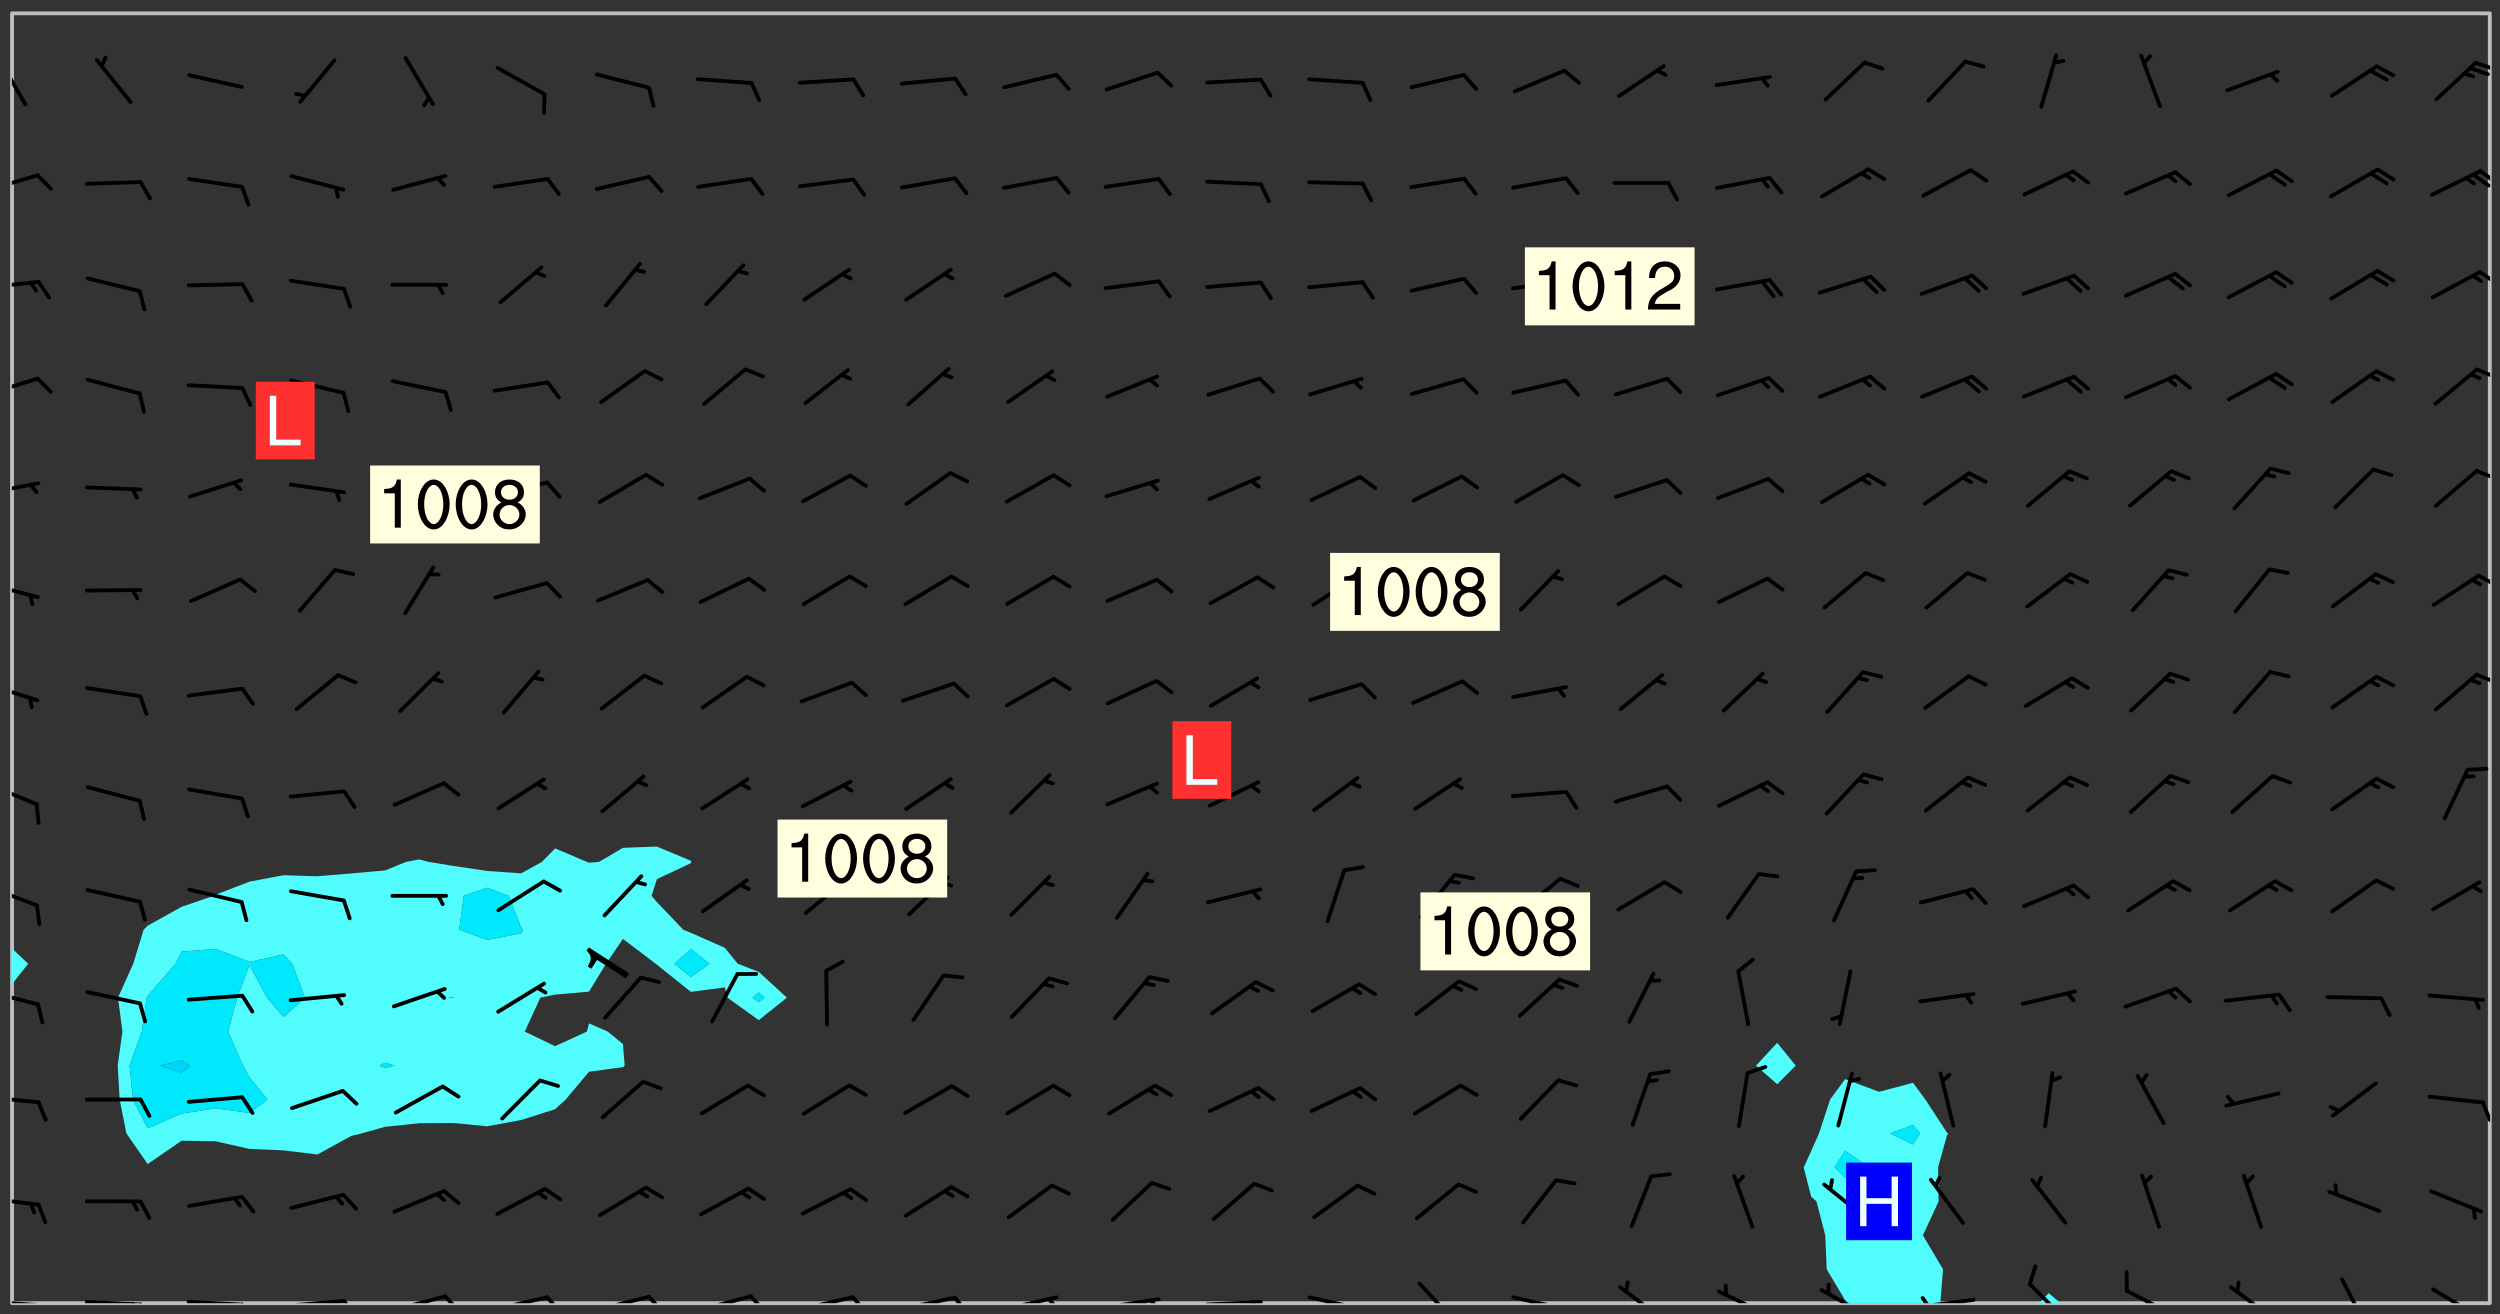 <svg xmlns="http://www.w3.org/2000/svg" role="img" xmlns:xlink="http://www.w3.org/1999/xlink" viewBox="142.45 309.95 326.84 171.84"><rect x="142.45" y="309.95" width="326.84" height="171.84" fill="#333333" stroke="none"/><defs><clipPath id="a"><path d="M144 438h1v42.328h-1zm0 0"/></clipPath><clipPath id="b"><path d="M144 311.672h1V434h-1zm0 0"/></clipPath><clipPath id="c"><path d="M144 311.672h324v168.656H144zm0 0"/></clipPath><clipPath id="d"><path d="M378 451h20v29.328h-20zm0 0"/></clipPath><clipPath id="e"><path d="M409 479h3v1.328h-3zm0 0"/></clipPath><clipPath id="f"><path d="M467 311.672h1v168.656h-1zm0 0"/></clipPath><clipPath id="g"><path d="M144 479h4v1.328h-4zm0 0"/></clipPath><clipPath id="h"><path d="M147 480h2v.328h-2zm0 0"/></clipPath><clipPath id="i"><path d="M153 479h9v1.328h-9zm0 0"/></clipPath><clipPath id="j"><path d="M160 480h3v.328h-3zm0 0"/></clipPath><clipPath id="k"><path d="M159 480h2v.328h-2zm0 0"/></clipPath><clipPath id="l"><path d="M166 479h9v1.328h-9zm0 0"/></clipPath><clipPath id="m"><path d="M173 480h3v.328h-3zm0 0"/></clipPath><clipPath id="n"><path d="M180 479h8v1.328h-8zm0 0"/></clipPath><clipPath id="o"><path d="M187 479h3v1.328h-3zm0 0"/></clipPath><clipPath id="p"><path d="M193 479h8v1.328h-8zm0 0"/></clipPath><clipPath id="q"><path d="M200 479h3v1.328h-3zm0 0"/></clipPath><clipPath id="r"><path d="M206 479h9v1.328h-9zm0 0"/></clipPath><clipPath id="s"><path d="M213 479h3v1.328h-3zm0 0"/></clipPath><clipPath id="t"><path d="M220 479h8v1.328h-8zm0 0"/></clipPath><clipPath id="u"><path d="M227 479h3v1.328h-3zm0 0"/></clipPath><clipPath id="v"><path d="M233 479h8v1.328h-8zm0 0"/></clipPath><clipPath id="w"><path d="M240 479h3v1.328h-3zm0 0"/></clipPath><clipPath id="x"><path d="M246 479h9v1.328h-9zm0 0"/></clipPath><clipPath id="y"><path d="M253 479h3v1.328h-3zm0 0"/></clipPath><clipPath id="z"><path d="M260 479h8v1.328h-8zm0 0"/></clipPath><clipPath id="A"><path d="M267 479h3v1.328h-3zm0 0"/></clipPath><clipPath id="B"><path d="M273 479h8v1.328h-8zm0 0"/></clipPath><clipPath id="C"><path d="M279 479h2v1.328h-2zm0 0"/></clipPath><clipPath id="D"><path d="M286 479h9v1.328h-9zm0 0"/></clipPath><clipPath id="E"><path d="M292 479h2v1.328h-2zm0 0"/></clipPath><clipPath id="F"><path d="M300 479h8v1.328h-8zm0 0"/></clipPath><clipPath id="G"><path d="M306 479h2v1.328h-2zm0 0"/></clipPath><clipPath id="H"><path d="M313 479h8v1.328h-8zm0 0"/></clipPath><clipPath id="I"><path d="M319 480h2v.328h-2zm0 0"/></clipPath><clipPath id="J"><path d="M327 477h7v3.328h-7zm0 0"/></clipPath><clipPath id="K"><path d="M340 479h8v1.328h-8zm0 0"/></clipPath><clipPath id="L"><path d="M353 477h8v3.328h-8zm0 0"/></clipPath><clipPath id="M"><path d="M366 478h8v2.328h-8zm0 0"/></clipPath><clipPath id="N"><path d="M380 478h7v2.328h-7zm0 0"/></clipPath><clipPath id="O"><path d="M393 479h8v1.328h-8zm0 0"/></clipPath><clipPath id="P"><path d="M393 479h2v1.328h-2zm0 0"/></clipPath><clipPath id="Q"><path d="M407 477h7v3.328h-7zm0 0"/></clipPath><clipPath id="R"><path d="M420 478h7v2.328h-7zm0 0"/></clipPath><clipPath id="S"><path d="M433 477h7v3.328h-7zm0 0"/></clipPath><clipPath id="T"><path d="M448 476h5v4.328h-5zm0 0"/></clipPath><clipPath id="U"><path d="M460 478h7v2.328h-7zm0 0"/></clipPath><clipPath id="V"><path d="M144 466h4v2h-4zm0 0"/></clipPath><clipPath id="W"><path d="M144 453h4v2h-4zm0 0"/></clipPath><clipPath id="X"><path d="M466 453h2v4h-2zm0 0"/></clipPath><clipPath id="Y"><path d="M144 439h4v3h-4zm0 0"/></clipPath><clipPath id="Z"><path d="M144 425h4v4h-4zm0 0"/></clipPath><clipPath id="aa"><path d="M144 412h4v4h-4zm0 0"/></clipPath><clipPath id="ab"><path d="M144 399h4v3h-4zm0 0"/></clipPath><clipPath id="ac"><path d="M465 397h3v3h-3zm0 0"/></clipPath><clipPath id="ad"><path d="M144 385h4v4h-4zm0 0"/></clipPath><clipPath id="ae"><path d="M466 384h2v3h-2zm0 0"/></clipPath><clipPath id="af"><path d="M144 372h4v3h-4zm0 0"/></clipPath><clipPath id="ag"><path d="M465 371h3v2h-3zm0 0"/></clipPath><clipPath id="ah"><path d="M144 359h4v3h-4zm0 0"/></clipPath><clipPath id="ai"><path d="M466 358h2v2h-2zm0 0"/></clipPath><clipPath id="aj"><path d="M144 346h4v2h-4zm0 0"/></clipPath><clipPath id="ak"><path d="M466 345h2v3h-2zm0 0"/></clipPath><clipPath id="al"><path d="M144 332h4v4h-4zm0 0"/></clipPath><clipPath id="am"><path d="M466 332h2v3h-2zm0 0"/></clipPath><clipPath id="an"><path d="M465 332h3v3h-3zm0 0"/></clipPath><clipPath id="ao"><path d="M144 317h3v7h-3zm0 0"/></clipPath><clipPath id="ap"><path d="M465 317h3v3h-3zm0 0"/></clipPath><g id="aq" clip-path="url(#clip1)"><path fill="#fff" fill-opacity="0" fill-rule="evenodd" d="M0 0h1000v1000H0zm0 0"/><path fill="#d3d3d3" fill-opacity="0" fill-rule="evenodd" d="M162.152 355.867l-.234.293.059.234.117.172.176.234.293.348.113.059.117-.172.059-.234.176-.176.465-.176h.699l.234.293.289.816.059.176.176.23.352.234.699.699.172.176.234.348.234.41.289.582.41.465.23.234.234.176.117.23.176.293.172 1.164v.234l.059.289.059.117.117.117.348.41.117.172.176.176.176.234.117.172.172.352.059.234.234.406.234-.059-.176.176-.059.93h-.582l-.234-.113-.348.113-.117.117-.059.293-.059.176-.117.172-.465.293-.059.234-.059.113v.645l.059.172v.41l.059.059v.406l.059.406.117.176.059.059.23.641-.059.293v.699l-.059.582v.234l-.059.23-.055.352v1.922l.055.117h.426l-.367.117-.023.352.891 1.168 1.742.539 1.34.359v.539l.09.809.535.715 1.52.27.891-.086.09 1.164.535.18 1.16-.18 2.055-.984 1.16-.363 1.879-.176 1.695-.18-.18.719-1.516.086-1.25.09-.805.27-1.074.809.27.719.535.898-.18.625-.266.809.266 1.078.625.898.805.18 1.25-.18-.266.723.098.504.055.293v.172l.059.293v.406l.176.117.352.117h.406l.293-.176.113-.117.059-.117.117-.23.059-.176.352-.465.23-.176.176-.059.176.059.059.176.117.988.055.469.059.172.117.234.176.059.816.059h.289l.117.234.059.406.059.352v1.105l.117.293.117.348.289.699.176.352.582.754.352.176.172.059.469.234.641.465.348.234.293.176.293.055.23.062.816.348.293.176.113.172.352.352.117.176.523.641v.289l.059.352v.348l.059.352.059.289.117.059.172.059h.176l.582.234.176.117.176.289.176.234.113.234.293.23.117.117v.41l.059.055.289.234.234.117.059.117.117.172.059.117.23.234.059.176.234.059.117.059-.117.113-.059.117v.117l-.117.293-.117.289v.582l.176.117.117.059.059.117.117.117.113.059.176.348.059.352.059.406v.176l-.059.176-.117.699v.172l.117.176.293.293h.406l.176.117.117.172.117.293v.234h-.527l-.23-.234h-.234l-.176.059-.059.699.059.348.117.176.176.41.117.23.289.469.176.055h.523l.234.059.758.641.059.293v.234l.059.059.23.348v.352l-.117.172v.293l.293.289.293.176.172.059.293.176.293.117.582.406.289.234.293.176.219.16.016.012.23.176.641.523.176.234.117.176.176.176.113.172v.641l.117.176.469.117.582.117.234.059.23.113.293.117.113.059.586.352.289.172.176.062.176.055.176.059.699.352.289.176.234.055.289.176.234.117.641.406.293.117.172.059.234.059.41.059.23.059.234.117.059.172-.41.176.469.059.059.293.113.234.176.055.234.059.176.059.406.117.641.234.117.172.059.234v.176l-.059.117-.059.406.234.234.117.059.348.117.641.23.176.117.289.117.176.176.234.465.582 1.105.176.176.348.176.176.117.352.117 1.047.523.234.059.465.113.293.059.465.176.758.582.234.234.348.465.176.176.289.234.816.699.293.176.289.289.293.176.293.289.695.641.176.176.293.234.289.234.469.289.641.582.348.234.234.293.348.348.352.465.934.992.348.406.117.176.234.059.113.117.645.176.23.113.234.059.293.176.23.117.934.699.406.406.234.176.406.176.234.117.816.348.348.234.234.117.293.289.23.117.758.352.352.172.23.059.293.117.234.059.871.176h.816l.469.23.172.059.875.699.465.117.293.059.176.059.23.059.469.059.348.059.352.059.406.059h.293l.172.059v.23l.176.176h.293l.348.059.352.059.699.117h.641l.465-.234.293-.176.172-.117.41-.172.289-.176.934-.465.469-.293.523-.293.465-.172.465-.176 1.051-.465.289-.117.41-.117.289-.117.527-.176 1.516-.699.582-.348.289-.059.293-.059.348-.117.875-.23.352-.117h.113l.234-.059.875-.234.234-.059h.812l.352-.059.816-.117.172-.059.352-.055.293-.059.23-.059.816-.176.176-.059h.348l.234-.059.465-.117.758-.172.234-.059h.348l.41-.117.289-.059 1.285-.059h.289l.41-.059.23-.059h.176l.875-.117h.406l.41-.117h.348l.352-.113.871-.059h1.75l1.047.289.41.117.289.117.352.117.289.117 1.051.172.289.059h.293l.293.059.172.059.41.059.172.059.117.059h.117l.117.059.352.059h.113l.41.066 1.922.395 1.926.395 1.52.449 1.695.719 2.145.805 1.605-.719 1.43-.805 1.16-1.078 1.25-.449 3.035-.719 1.875-.359 2.145-1.348 2.234-1.254 2.5-1.258 1.695-.449 1.785-.18 1.16-.27.625.539 1.34-.27.715-.988.984-1.344.445-.18.805-.359 1.875-.539 1.785-.449 1.25-.27 1.16-.09 1.699-.09 1.961-.27 1.25-.09h.539l.625-.09h.891l2.145-.18 2.41-.18 2.59-.09 1.695.18 1.609.09 1.43.359 1.16.719 1.875.988 1.16 1.527.266.715.629.09.355.898.535.539.535 1.527 1.074.359h.535l-.805.535.09 1.707.715 2.695.891.805.895.988.715 1.258 1.785.539 1.52-.18.355 1.344 1.609-.805.98-.539.27.27.316-.215.219-.145.801.449.449-.359h.355l.535-.27.539-.719.535-.27.625-.988 1.16.449.84.371 1.395.617 1.695-.18h1.605l1.785.09.18-1.707.535-1.344.805.27.492.848.402.406-.09.539v.359l.715.449.711-.27h1.43l.359.988.445 1.258.715 1.344 1.25.629 1.695.629.715-.18.18-.539.98-.09.449.359.086 1.258-.266.629-.535.18v.539l.715.984.266.539.984.988.801 1.078-.266.359-.09.898-.625 2.332-.355 2.066-.09 1.793-.18.719-.09.539v1.438l-.98 1.883-.359 1.707-.535.898-.805 1.168-.266.539 2.055 1.254.086.359-.355.539-.09-.18v.809l.09 1.438-.445.715-1.074.094-.266.715.535.898.805.719 1.16.809 1.34.27.445.359-.355.449-1.789-.09-1.25-.449-.715-.719-.625-.09-.176 3.59-.188 1.309h89.359V311.703h-55.27v49.082l.762.125 3.289.543 2.023 2.836v2.754l2.352.332 2.348.332h4.051l-1.379 4.16-2.023.707-2.023.703-.543.344-2.594 1.617-.188.117-2.023-2.078-.73-2.742-2.672-2.078-1.375-3.5-.066-.082-1.957-2.672 2.75-1.418v-49.082H294.422v91.414l.117.031.133.012.074.074.105.047.09.059.086.059.09.059.297.297.059.09.031.117.027.117.016.137-.031.117-.059.09-.059.086-.043.105-.047.102-.027.121v.145l.176.27.148.148.074.086.074.074.043.105.062.09.059.086.043.105.059.09.047.102.043.105.059.086.117.18.074.074.062.086.059.09.043.105.059.09.059.086.062.09.059.09.043.102.117.18.074.074.059.086.074.074.09.059.105.047h.148l.133-.016.133.016.102-.047.074-.074.047-.102-.016-.133v-.148l-.047-.105-.027-.117-.047-.102-.027-.121-.043-.102-.062-.09-.043-.102-.043-.105-.031-.117-.016-.133-.012-.137.086-.059.059-.086.121-.031.043.105.016.133v.117l.059.102.059.09.09.059.148.148.059.09.043.105-.012.102.086.059.105.047.086.059.09.059.074.074-.117.027-.105.047-.086.059-.074.074-.059.09-.062.086-.027.121-.047.102-.043.105-.031.117-.012.133-.016.133v.148l.027.117.047.105.043.102.059.09.074.074.09.059.074.074.09.059.059.09.043.105.047.102.117.031.133.016h.148l.117-.031.105.043.043.105.047.102.027.121L299.5 410l.027.117.031.121.027.117.105.043.102.047.133-.016.148.148.062.086.074.074.07.074.09.062.105.043.102.043.117.031.137.016.117-.031.074-.074.027-.117-.012-.133-.031-.121-.027-.117.043-.105h.117l.09.062.117.027h.148l.133.016h.148l.133.016.133-.016h.148l.133-.016.133-.012.137.012.117-.027.133-.016.191-.059-.059.176-.016.133-.027.121-.016.133-.059.086-.133.016-.105.047-.105.043-.117.031-.117.027-.266.031h-.148l-.133.016-.074.074.059.086.148.148.117.18.074.07.09.062.09.059.086.059.09.059.102.043.105.062.105.043.086.059.105.047.102.043.18.117.059.09-.043.102-.047.105.016.133.223.223.059.09.043.102.031.121.043.102.016.133.031.117.012.137.031.117.148.148.102.043.105.043.117.031.133.016.137.016h.117l.117-.031.09-.059.043-.105.047-.102.043-.105.031-.117.012-.133v-.148l-.012-.133-.016-.133-.031-.117-.043-.105-.047-.105-.043-.102-.043-.105-.016-.133.016-.133.027-.117.031-.117.027-.121.047-.102.09-.059.086-.062.074-.074.09-.059.223-.223.059-.086.074-.074.117-.18.059-.086v-.148l-.074-.074-.102-.047-.105-.043-.102-.043-.059-.09-.047-.105-.027-.117.09-.059.117-.031.102-.043.18-.117.148-.148.012-.133-.012-.105-.09-.059-.133.016h-.148l-.133.016-.133-.016-.121-.031-.086-.059-.074-.074-.059-.09-.062-.086-.117-.18-.059-.086.031-.121.086-.059.121-.031.059-.086v-.121l-.031-.117-.059-.09-.059-.086-.047-.105-.027-.117-.016-.133.059-.09.074-.074.09-.059.117-.18.074-.074.059-.086.148-.148.121-.031.133-.016.133.016.074.074.043.105.016.133-.031.117-.117.031-.133.012-.148.148-.043.105-.047.102-.027.121-.031.117v.148l.031.117.043.105.059.09.074.07.074.074.117.031.121.027.117-.027.133-.016h.117l.09.059.074.074.047.105.059.086.102.047.133.016.105.043.086.059-.012.105-.074.074-.18.117-.059.09-.09.059-.07.074-.074.074-.062.09-.027.117-.016.133.016.133-.016.133v.148l.016.133.027.117.031.121.074.074.09.059.086.059.09.059.117.031v.086l-.102.047-.09.059-.266.031-.117.027h-.148l-.105.043-.102.047-.059.09-.062.234-.012.133-.031.121-.016.133v.293l-.012.133.012.137.016.133.133.016.133.012.121.031.086.059.074.074.047.105.043.102.016.133v.445l-.016.133v.445l.031.266.027.117.016.133.031.117.086.211.031.266v.148l-.031.117-.027.117-.031.121-.027.117-.031.117-.031.121-.012.133-.016.133.09.059.117-.031.102.016.047.105-.031.266v.441l-.043.105-.047.105-.043.102-.043.105-.059.086-.031.121-.043.117-.031.117-.016.133.016.133.059.09.105.047.086.059.059.086-.012.137-.031.117-.043.102v.445l-.016.133v.148l-.031.117-.043.105-.027.117-.047.105-.043.102-.031.121-.027.117-.031.133-.031.117-.027.117-.043.105-.031.117-.031.121-.012.133-.016.133v.297l.027.117v.148l.047.398.027.117.059.09.121.031h.148l.133-.016.059.09v.117l-.059.09-.09.059-.102.043-.105.047-.09.059-.086.059-.137.016-.117-.031-.133-.016-.102.047-.062.086-.012.137-.016.133-.031.117-.027.117-.016.133-.031.121v.297l.016.133.031.117v.148l.012.133v.148l-.027.117-.047.102-.027.121-.031.117-.059.09-.074.074-.102.043-.105.047-.117.027-.121.031-.102-.047.059-.086.105-.047.027-.117.031-.117.027-.121.031-.117v-.148l.016-.133-.031-.117-.043-.105-.105.016-.074.074-.102.043-.09.062-.074.074-.043.102-.016.133-.031.117L304.25 426l-.031.117-.027.117-.031.121-.027.117-.031.117-.043.105-.09.059h-.09l-.117-.031-.031-.086.016-.137-.031-.117v-.148l-.012-.133v-.148l-.062-.234-.027-.121-.043-.102-.047-.105-.059-.086-.059-.09-.043-.105-.062-.086-.148-.148-.07-.074-.105-.047-.105-.043-.102-.043-.297-.297-.09-.074-.086-.059-.105-.043-.09-.062-.086-.059-.105-.043-.09-.059-.086-.062-.074-.07-.105-.047-.086-.059-.105-.043-.09-.062-.102-.043-.105-.043-.086-.059-.105-.047-.105-.043-.102-.047-.09-.059-.102-.043-.105-.043-.09-.062-.117-.027-.133-.016-.133.016H299.75l-.133.016-.117-.031-.09-.059-.074-.074-.09-.059-.102-.047h-.148l-.121-.027-.102-.043-.074-.074-.117-.18-.09-.059-.102-.043-.09-.062-.105-.043-.09-.059-.086-.059-.105-.047-.059-.086-.059-.09-.043-.105-.047-.102-.074-.074-.086-.059-.074-.074-.09-.059-.223-.223-.043-.105-.031-.266.105-.043h.145l.105.043.074.074.09.059.086.059.105.047.09.059.148.148.07.074.148.148.062.086.074.074.086.059.074.074.09.062.09.059.086.059.27.176.102.047.105.043.102.043.047-.074.059-.086.074-.074.07-.074.105.043.074.074.059.09.043.102.047.105.043.105.121.027.117-.027.074-.09.043-.105.059-.09.074-.074.105-.043.117-.027.133.012.09.059.148.148.059.09.043.105.047.102.043.105.043.102.105.047.105.043.133.016.086-.059.059-.09.074-.074.105-.043.117.027.105.047.102.043.105.043.102.047.18.117v.117l-.016.133.016.133.016.137.059.086.102.047.121.027.117.031h.148l.117-.031.059-.09.18-.117.059-.09.074-.074.059-.086.117-.18.18-.117.117.031.09.059.043.074-.016.133v.117l.09.059h.148l.133-.016.133-.012.266-.031.105-.043.117-.031.121-.027.074-.074.07-.074.062-.09-.016-.105-.047-.102-.102-.043-.105-.016-.117.027-.266.031h-.148l-.074-.074-.09-.059-.117-.031-.117-.027-.133-.016h-.148l-.133.016h-.297l-.105-.047-.148-.148-.043-.102-.059-.09.223-.223.086-.059.105-.043.117-.031.133-.016.133.016.137.016.102.043.133-.012.09-.062.102-.043.062-.09-.047-.102-.09-.059-.117-.031-.102-.043-.059-.09-.062-.09v-.117l.016-.133.105-.047.074-.07v-.121l-.09-.059-.031-.117.09-.059.074-.074.043-.105.059-.09.047-.102.016-.133v-.148l-.047-.105-.043-.102-.09-.059-.133-.016-.102-.043-.137-.016-.117-.031h-.445l-.133-.016-.133-.012-.133-.016-.117-.031h-.148l-.133-.016-.133-.012-.266-.031-.121-.043-.086-.059-.074-.074v-.148l.012-.133.105-.047.102-.043.133-.016h.152l.133-.016h.293l.121.031.102.043.09.059.234.062.121-.047.09-.059.102-.043.133-.016.105.043.102.047.133.012.121-.027h.145l.121-.031.117-.027.105-.047.074-.074.086-.059.148-.148.059-.086.047-.105.027-.117.016-.105-.102-.043-.09-.059-.117-.031-.105-.043-.09-.062-.074-.086-.074-.074-.102-.043-.105-.047-.102-.043-.059-.09-.047-.102-.086-.211-.062-.086-.059-.09-.074-.074-.086-.059h-.27l-.117.031-.09.059-.102.043-.133.016-.105-.016-.027-.117-.062-.09-.117-.031-.102-.043-.148-.148-.031-.117-.016-.105.074-.074.18-.117.117-.027.117-.031.137.016.102.043.105.043.102.047.105.043.117.031.133.016.117.027.133.016.105-.016.09-.059-.074-.074-.105-.043-.074-.074-.074-.09-.148-.148-.086-.059-.09-.059-.074-.074-.09-.059-.102-.047-.121-.027-.102-.047-.105-.043-.117-.031-.102-.043-.121-.031h-.148l-.117.031-.105.043-.086.062-.18.117-.086.059-.09.059-.105.047-.086.059-.105.043-.102.043-.105.047-.074.074-.059.09-.059.086-.047.105-.059.086-.074.074-.133-.012-.117-.031h-.117l-.074.074-.09.059-.074.074-.09.059-.086.059-.105.047-.102.043-.137.016-.102-.043-.148-.148-.105-.047h-.086l-.105.047-.102.043-.121.031-.117-.031-.074-.074v-.117l.031-.121.074-.07.059-.09.074-.074.117-.031.105-.043h.293l.133-.016.137-.016.102-.043.09-.059.102-.047.09-.059.133-.012.09.059.133.012.09-.059.086-.059.105-.043.09-.059.086-.062.09-.059.148-.148.059-.086.059-.09.105-.043.133-.016.117.027.121.031.059-.059.059-.09.031-.266.027-.117.105.012.133.016.102-.043.09-.059.059-.09.074-.074.059-.09.047-.102.012-.133-.012-.133-.047-.105-.148-.148-.059-.09-.059-.086-.043-.105v-.445l.016-.133v-.148l.012-.133-.059-.059-.09.059-.102-.043-.18-.117-.086-.059-.062-.09-.059-.09-.074-.074-.086-.059-.121.031-.102.012-.105.047-.086.059-.105.043-.148.148-.09.059-.086.059-.09.062-.105.043-.133.016v-.121l.105-.043.117-.031.074-.07.043-.105v-.148l-.027-.117-.148-.148-.133-.016h-.148l-.117.031-.105.043-.102.043-.09.062-.117.027-.074-.074.012-.133-.043-.102-.043-.105-.09-.059-.117.027-.121.031-.117.031-.102.043-.121.031-.102.043-.105.043-.09.059-.102.016v-.117l.016-.133-.059-.09-.074.043-.148.148-.059.09-.074.074-.047.105-.043.102-.074.074-.059.09-.074.074-.059.086-.074.074-.09.062-.074.07-.074.074-.102.016-.133.016-.105-.043v-.121l.148-.148.043-.102.059-.09.047-.102.043-.105.059-.09.031-.117.043-.102.031-.121.027-.117.047-.105.043-.102.043-.105.074-.07.09-.062.09-.059.102-.043h.297l.266-.031.105-.043-.074-.074-.117-.031-.105-.043-.09-.059-.102-.047-.09-.059-.102-.043-.105-.043-.09-.062-.086-.059-.105-.043-.102-.043-.121-.031-.117-.031-.102-.043L297.5 410.25l-.102-.043-.09-.059-.043-.105-.016-.133.102-.043.133-.016.137.016.133-.016.102-.043.059-.09.016-.105-.09-.059-.074-.074-.102-.043-.09-.059-.148-.148-.043-.105-.016-.133v-.293l-.059-.09-.09-.059-.074-.074-.043-.105-.031-.117-.059-.09-.074-.074-.117-.027-.074-.074-.09-.059-.09-.062-.086-.059-.074-.074-.059-.086-.047-.105-.086-.059-.148-.148-.195-.059-.133.016-.102.043-.074.074-.047.102-.043.105-.059.09-.059.086-.297.297-.09.059h-.086l-.062-.086-.043-.105.031-.117.059-.09.027-.117-.012-.133-.09-.062-.105.047-.117.027-.117.031-.27.176-.102.047-.117.027-.105.047-.09.059-.102.043-.059-.086-.047-.105.016-.133.047-.105.07-.074.074-.07.059-.09v-.148l-.043-.105h-.238l-.102.047-.031.117-.027.117-.031.121-.074.043-.133.016-.074-.047-.043-.102-.043-.105-.047-.102-.043-.105-.121.031-.102.043-.133.016-.117.031-.105.043-.09.059-.102.047-.121.027-.133.016-.102-.043-.059-.09-.047-.105-.043-.102-.043-.105v-.117l.059-.09.086-.059.18-.117.102-.047.105-.043.105-.059.102-.043.09-.062.102-.043.105-.059.102-.047.09-.059.105-.043.102-.043.09-.062.102-.043.137-.016.117.031.102.043.121.031.102.043.105.047.102.043.105.043.102.047.105.043.102.043.105.047.086.059.105.043.117.031.105.043.102.047.09.059.105.043.102.043.105.047.117.027.102.047.121.027h.148l.086-.059.016-.102.059-.09-.027-.117-.074-.074-.117-.18-.074-.074-.09-.074-.18-.117-.086-.059-.105-.043-.102-.047-.27-.176-.059-.09-.074-.074-.059-.09-.043-.102-.031-.117-.016-.137v-.562l-.012-.133-.016-.133-.031-.117-.016-.133-.012-.133-.031-.121-.223-.223-.059-.086-.016-.105.031-.117.133-.016v-91.414H172.992v1.453l-.059.234-.352 1.051-.172.523-.117.348-.176.41-.117.172-.234.293-.23.059h-.352l-.117.059-.23.406v.293l.117.176.23.23.117.234.641.758.293.465.176.234.23.352.234.348.641.816.176.465.172.41.117.695.176.469.117 1.398.059.465v.875l.117 1.047v4.781l-.059.465-.352 1.281-.176.523-.113.41-.352.93L172.934 336l-.234.582-.117.176-.172.348-.176.406-.352.816-.059.293-.113.293-.117.289-.059.176-.117.875-.059.406-.059.117-.059.176-.059.172-.23.527-.117.172v.234l-.117.234-.059.172-.176.586v.289l-.059.176v.293l-.059.113-.059.527v.172l-.055.234v2.621l-.176.816-.117.176-.176.234-.117.172-.113.234-.586.934-.23.289-.293.465-.176.234-.289.352-.352.699-.113.23-.176.41-.176.23-.406.527-.816.699-.293.172-.289.234-.176.117-.176.176-.523.406-.527.176-.172.176-.234.055-.641.176h-.758m12.211 31.023l-1.074.449.359.895 1.25-.715.445-.539-.98-.09"/><path fill="#d3d3d3" fill-opacity="0" fill-rule="evenodd" d="M201.508 416.598h-.895l.449.629.98.359.805-.09.445-.988-.176.09-.715-.355-.895.355m154.621 59.07l-.059-.523v-.293l.113-.293.059-.23.469-.469h.113l.117-.113.117-.059h.176l.234-.059h.348l.234.059.117.059.23.172.059.176.117.582v.293l-.117.176-.172.289-.176.176-.527.523-.23.234-.117.059h-.176l-.117-.059-.406-.293-.176-.117-.117-.059-.059-.113-.055-.117m6.641-10.957l-.059-.172v-1.109l.059-.172.176-.059.172-.059h.176l.234-.059.117.059.059.699-.059.172-.117.176-.117.059-.234.523-.113.059h-.234l-.059-.117m9.613-14.391l-.117-.176v-.699l.293-.875.117-.172.176-.352.113-.23.117-.293.352-.758.117-.23.172-.234h.176l.117-.059h.641l.117.059.234.234.172.113.352.293.117.117.113.176v.113l.117.059.117.117v.699l-.059.176v.23l-.059.176-.348 1.051-.117.23-.117.234-.117.059-.23.234-.641.289h-.875l-.41-.117-.641-.465"/><path fill="none" stroke="#bebebe" stroke-linecap="round" stroke-linejoin="round" stroke-miterlimit="10" stroke-width=".5" d="M467.957 311.695H144.027v168.625h323.93v-168.625"/><g clip-path="url(#a)"><path fill="#fff" fill-opacity="0" fill-rule="evenodd" d="M144 475.891v4.438h.004H144v-41.684 37.246"/></g><g clip-path="url(#b)"><path fill="#fff" fill-opacity="0" fill-rule="evenodd" d="M144 431.508v2.418-122.254h.004H144V431.508"/></g><path fill="#50fcfc" fill-rule="evenodd" d="M144 433.926v4.719h.004v-4.715l-.004-.004"/><g clip-path="url(#c)"><path fill="#fff" fill-opacity="0" fill-rule="evenodd" d="M144.004 480.328v-41.684l2.133-2.699-2.133-2.016V311.672h84.324V420.625l-4.438.168-3.133 1.836-1.305.109-.277-.109-4.16-1.758-1.719 1.758-2.723 1.5-4.438-.312-4.438-.66-3.199-.527-1.238-.32-1.727.32-2.715 1.113-4.438.395-4.438.371-4.438-.133-4.441.84-4.438 1.711-.25.145-4.188 1.434-4.438 2.473-.531.531-1.352 4.438-1.996 4.438.578 4.438-.617 4.441.258 4.438.887 4.438 2.773 4 4.438-3.051 4.438.074 4.438 1 4.441.188 4.438.539 4.438-2.434 1.309-.316 3.129-.875 4.441-.461 4.438-.035 4.438.434 4.438-.816 4.441-1.414 1.391-1.27 3.047-3.629 4.438-.602.223-.207-.223-2.812-1.984-1.629-2.453-1.078-.281 1.078-4.156 1.906-3.965-1.906 2.039-4.438 1.926-.398 4.438-.387 2.219-3.652 2.219-3.246 4.273 3.246.164.125 4.438 3.551 4.441-.582.344 1.344 4.094 2.941 3.676-2.941-3.676-3.371-2.754-1.066-1.684-2.082-4.441-1.961-.984-.395-3.453-3.621-.699-.816.699-2.191 4.438-2.078.055-.172-.055-.145-4.438-1.859V311.672h146.465v134.613l-2.77 2.977 2.77 2.434 2.43-2.434-2.43-2.977V311.672h93.203v168.656h-56.168l-1.527-1.32-1.242 1.32h-12.938l.355-4.438-2.633-4.438 2.055-4.438-.074-4.441 1.16-4.168.168-.27-.168-.113-2.816-4.324-1.621-2.188-4.438 1.176-4.438-1.656-1.961 2.668-1.453 4.438-1.023 2.305-.977 2.133.977 3.824.699.617 1.145 4.438.191 4.438 2.402 4.031.438.406H144.004"/></g><path fill="#50fcfc" fill-rule="evenodd" d="M146.137 435.945l-2.133 2.699v-4.715l2.133 2.016m11.957 17.754l-.258-4.438.617-4.441-.578-4.438 1.996-4.438 1.352-4.438.531-.531 4.438-2.473 4.188-1.434.25-.145v7.09l-4.438.344-.781 1.586-3.656 4.207-.129.23-.633 4.438-1.602 4.441.453 4.438 1.91 3.766 4.438-1.926 4.438-.691 4.438.598 2.352-1.746-2.352-2.898-.859-1.539-1.922-4.441 1.172-4.438 1.609-4.277 2.305 4.277 2.137 2.539 2.793-2.539-1.656-4.438-1.137-1.211-4.441.969-4.438-1.688v-7.09l4.438-1.711 4.441-.84 4.438.133 4.438-.371 4.438-.395v25.145l-.781.375.781.32 1.195-.32-1.195-.375v-25.145l2.715-1.113 1.727-.32 1.238.32 3.199.527v17.172l-.727.055.727.047.035-.047-.035-.055v-17.172l4.438.66v2.195l-3.059 1.059-.586 4.438 3.645 1.324 4.438-.871.223-.453-.223-.328-1.633-4.109-2.805-1.059v-2.195l4.438.312 2.723-1.5 1.719-1.758 4.16 1.758.277.109 1.305-.109 3.133-1.836 4.438-.168 4.438 1.859.055.145-.055.172-4.438 2.078-.699 2.191.699.816 3.453 3.621.984.395v2.109l-2.133 1.934 2.133 1.754 2.43-1.754-2.43-1.934v-2.109l4.441 1.961 1.684 2.082 2.754 1.066v2.688l-.832.684.832.598.746-.598-.746-.684v-2.688l3.676 3.371-3.676 2.941-4.094-2.941-.344-1.344-4.441.582-4.438-3.551-.164-.125-4.273-3.246-2.219 3.246-2.219 3.652-4.438.387-1.926.398-2.039 4.438 3.965 1.906 4.156-1.906.281-1.078 2.453 1.078 1.984 1.629.223 2.812-.223.207-4.438.602-3.047 3.629-1.391 1.27-4.441 1.414-4.438.816-4.438-.434-4.438.035-4.441.461-3.129.875-1.309.316-4.438 2.434-4.438-.539-4.441-.188-4.438-1-4.438-.074-4.438 3.051-2.773-4-.887-4.438"/><path fill="#00e8fc" fill-rule="evenodd" d="M159.844 453.699l-.453-4.438 1.602-4.441.633-4.438.129-.23 3.656-4.207.781-1.586v14.203l-2.855.699 2.855.918 1.109-.918-1.109-.699v-14.203l4.438-.344 4.438 1.688 4.441-.969 1.137 1.211 1.656 4.438-2.793 2.539-2.137-2.539-2.305-4.277-1.609 4.277-1.172 4.438 1.922 4.441.859 1.539 2.352 2.898-2.352 1.746-4.438-.598-4.438.691-4.438 1.926-1.91-3.766"/><path fill="#00d4fc" fill-rule="evenodd" d="M166.191 450.18l-2.855-.918 2.855-.699 1.109.699-1.109.918"/><path fill="#00e8fc" fill-rule="evenodd" d="M192.82 449.582l-.781-.32.781-.375 1.195.375-1.195.32m8.879-9.152l-.727-.047.727-.055.035.055-.035.047m4.438-7.598l-3.645-1.324.586-4.438 3.059-1.059 2.805 1.059 1.633 4.109.223.328-.223.453-4.438.871m26.629 4.867l-2.133-1.754 2.133-1.934 2.43 1.934-2.43 1.754m8.879 3.281l-.832-.598.832-.684.746.684-.746.598"/><path fill="#50fcfc" fill-rule="evenodd" d="M374.793 451.695l-2.77-2.434 2.77-2.977 2.43 2.977-2.43 2.434"/><g clip-path="url(#d)"><path fill="#50fcfc" fill-rule="evenodd" d="M379.234 466.398l-.977-3.824.977-2.133 1.023-2.305 1.453-4.438 1.961-2.668v9.355l-1.371 2.188 1.371 1.348 4.273 3.094.164.297 1.219-.297-1.219-.746-1.363-3.695-3.074-2.188v-9.355l4.438 1.656 4.438-1.176v5.508l-2.984 1.117 2.984 1.434.922-1.434-.922-1.117v-5.508l1.621 2.188 2.816 4.324.168.113-.168.27-1.16 4.168.074 4.441-2.055 4.438 2.633 4.438-.355 4.438h-12.012l-.438-.406-2.402-4.031-.191-4.438-1.145-4.438-.699-.617"/></g><path fill="#00e8fc" fill-rule="evenodd" d="M383.672 463.922l-1.371-1.348 1.371-2.188 3.074 2.188 1.363 3.695 1.219.746-1.219.297-.164-.297-4.273-3.094m8.875-4.352l-2.984-1.434 2.984-1.117.922 1.117-.922 1.434"/><g clip-path="url(#e)"><path fill="#50fcfc" fill-rule="evenodd" d="M409.059 480.328l1.242-1.32 1.527 1.32h-2.77"/></g><g clip-path="url(#f)"><path fill="#fff" fill-opacity="0" fill-rule="evenodd" d="M467.996 480.328H468V311.672h-.004H468v168.656h-.004"/></g><path fill="#fff" fill-opacity="0" fill-rule="evenodd" d="M224.078 441.578l3.164-4.91-8.367-5.398-3.168 4.906 8.371 5.402"/><path fill-rule="evenodd" d="M219.145 434.23l.273-.426 5.293 3.41-.43.66-3.77-2.434-.754 1.168-.469-.301.25-.504.094-.242.047-.242-.008-.246-.082-.262-.172-.277-.273-.305"/><g clip-path="url(#g)"><path fill="none" stroke="#000" stroke-linecap="round" stroke-linejoin="round" stroke-miterlimit="10" stroke-width=".5" d="M147.504 480.582l-7.008-.504"/></g><g clip-path="url(#h)"><path fill="none" stroke="#000" stroke-linecap="round" stroke-linejoin="round" stroke-miterlimit="10" stroke-width=".5" d="M147.504 480.582l.996 2.242"/></g><g clip-path="url(#i)"><path fill="none" stroke="#000" stroke-linecap="round" stroke-linejoin="round" stroke-miterlimit="10" stroke-width=".5" d="M160.824 480.492l-7.02-.328"/></g><g clip-path="url(#j)"><path fill="none" stroke="#000" stroke-linecap="round" stroke-linejoin="round" stroke-miterlimit="10" stroke-width=".5" d="M160.824 480.492l1.051 2.219"/></g><g clip-path="url(#k)"><path fill="none" stroke="#000" stroke-linecap="round" stroke-linejoin="round" stroke-miterlimit="10" stroke-width=".5" d="M159.805 480.445l.523 1.109"/></g><g clip-path="url(#l)"><path fill="none" stroke="#000" stroke-linecap="round" stroke-linejoin="round" stroke-miterlimit="10" stroke-width=".5" d="M174.141 480.512l-7.02-.363"/></g><g clip-path="url(#m)"><path fill="none" stroke="#000" stroke-linecap="round" stroke-linejoin="round" stroke-miterlimit="10" stroke-width=".5" d="M174.141 480.512l1.035 2.223"/></g><g clip-path="url(#n)"><path fill="none" stroke="#000" stroke-linecap="round" stroke-linejoin="round" stroke-miterlimit="10" stroke-width=".5" d="M187.445 480.031l-7 .594"/></g><g clip-path="url(#o)"><path fill="none" stroke="#000" stroke-linecap="round" stroke-linejoin="round" stroke-miterlimit="10" stroke-width=".5" d="M187.445 480.031l1.332 2.062"/></g><g clip-path="url(#p)"><path fill="none" stroke="#000" stroke-linecap="round" stroke-linejoin="round" stroke-miterlimit="10" stroke-width=".5" d="M200.656 479.434l-6.793 1.793"/></g><g clip-path="url(#q)"><path fill="none" stroke="#000" stroke-linecap="round" stroke-linejoin="round" stroke-miterlimit="10" stroke-width=".5" d="M200.656 479.434l1.668 1.801"/></g><g clip-path="url(#r)"><path fill="none" stroke="#000" stroke-linecap="round" stroke-linejoin="round" stroke-miterlimit="10" stroke-width=".5" d="M214 479.551l-6.852 1.555"/></g><g clip-path="url(#s)"><path fill="none" stroke="#000" stroke-linecap="round" stroke-linejoin="round" stroke-miterlimit="10" stroke-width=".5" d="M214 479.551l1.605 1.859"/></g><g clip-path="url(#t)"><path fill="none" stroke="#000" stroke-linecap="round" stroke-linejoin="round" stroke-miterlimit="10" stroke-width=".5" d="M227.301 479.484l-6.82 1.691"/></g><g clip-path="url(#u)"><path fill="none" stroke="#000" stroke-linecap="round" stroke-linejoin="round" stroke-miterlimit="10" stroke-width=".5" d="M227.301 479.484l1.641 1.824"/></g><g clip-path="url(#v)"><path fill="none" stroke="#000" stroke-linecap="round" stroke-linejoin="round" stroke-miterlimit="10" stroke-width=".5" d="M240.602 479.422l-6.789 1.812"/></g><g clip-path="url(#w)"><path fill="none" stroke="#000" stroke-linecap="round" stroke-linejoin="round" stroke-miterlimit="10" stroke-width=".5" d="M240.602 479.422l1.672 1.797"/></g><g clip-path="url(#x)"><path fill="none" stroke="#000" stroke-linecap="round" stroke-linejoin="round" stroke-miterlimit="10" stroke-width=".5" d="M253.945 479.539l-6.848 1.578"/></g><g clip-path="url(#y)"><path fill="none" stroke="#000" stroke-linecap="round" stroke-linejoin="round" stroke-miterlimit="10" stroke-width=".5" d="M253.945 479.539l1.609 1.852"/></g><g clip-path="url(#z)"><path fill="none" stroke="#000" stroke-linecap="round" stroke-linejoin="round" stroke-miterlimit="10" stroke-width=".5" d="M267.273 479.605l-6.875 1.449"/></g><g clip-path="url(#A)"><path fill="none" stroke="#000" stroke-linecap="round" stroke-linejoin="round" stroke-miterlimit="10" stroke-width=".5" d="M267.273 479.605l1.574 1.879"/></g><g clip-path="url(#B)"><path fill="none" stroke="#000" stroke-linecap="round" stroke-linejoin="round" stroke-miterlimit="10" stroke-width=".5" d="M280.578 479.555l-6.855 1.547"/></g><g clip-path="url(#C)"><path fill="none" stroke="#000" stroke-linecap="round" stroke-linejoin="round" stroke-miterlimit="10" stroke-width=".5" d="M279.582 479.781l.801.93"/></g><g clip-path="url(#D)"><path fill="none" stroke="#000" stroke-linecap="round" stroke-linejoin="round" stroke-miterlimit="10" stroke-width=".5" d="M293.938 479.797l-6.945 1.062"/></g><g clip-path="url(#E)"><path fill="none" stroke="#000" stroke-linecap="round" stroke-linejoin="round" stroke-miterlimit="10" stroke-width=".5" d="M292.93 479.953l.73.98"/></g><g clip-path="url(#F)"><path fill="none" stroke="#000" stroke-linecap="round" stroke-linejoin="round" stroke-miterlimit="10" stroke-width=".5" d="M307.289 480.164l-7.02.332"/></g><g clip-path="url(#G)"><path fill="none" stroke="#000" stroke-linecap="round" stroke-linejoin="round" stroke-miterlimit="10" stroke-width=".5" d="M306.27 480.211l.625 1.055"/></g><g clip-path="url(#H)"><path fill="none" stroke="#000" stroke-linecap="round" stroke-linejoin="round" stroke-miterlimit="10" stroke-width=".5" d="M320.527 481.09l-6.863-1.52"/></g><g clip-path="url(#I)"><path fill="none" stroke="#000" stroke-linecap="round" stroke-linejoin="round" stroke-miterlimit="10" stroke-width=".5" d="M319.527 480.867l.328 1.184"/></g><g clip-path="url(#J)"><path fill="none" stroke="#000" stroke-linecap="round" stroke-linejoin="round" stroke-miterlimit="10" stroke-width=".5" d="M332.805 482.902l-4.785-5.148"/></g><g clip-path="url(#K)"><path fill="none" stroke="#000" stroke-linecap="round" stroke-linejoin="round" stroke-miterlimit="10" stroke-width=".5" d="M340.297 479.559l6.855 1.539"/></g><g clip-path="url(#L)"><path fill="none" stroke="#000" stroke-linecap="round" stroke-linejoin="round" stroke-miterlimit="10" stroke-width=".5" d="M354.238 478.211l5.605 4.238"/></g><path fill="none" stroke="#000" stroke-linecap="round" stroke-linejoin="round" stroke-miterlimit="10" stroke-width=".5" d="M355.055 478.828l.195-1.215"/><g clip-path="url(#M)"><path fill="none" stroke="#000" stroke-linecap="round" stroke-linejoin="round" stroke-miterlimit="10" stroke-width=".5" d="M367.191 478.805l6.332 3.047"/></g><path fill="none" stroke="#000" stroke-linecap="round" stroke-linejoin="round" stroke-miterlimit="10" stroke-width=".5" d="M368.109 479.25l-.047-1.227"/><g clip-path="url(#N)"><path fill="none" stroke="#000" stroke-linecap="round" stroke-linejoin="round" stroke-miterlimit="10" stroke-width=".5" d="M380.605 478.609l6.129 3.438"/></g><path fill="none" stroke="#000" stroke-linecap="round" stroke-linejoin="round" stroke-miterlimit="10" stroke-width=".5" d="M381.5 479.109l.023-1.227"/><g clip-path="url(#O)"><path fill="none" stroke="#000" stroke-linecap="round" stroke-linejoin="round" stroke-miterlimit="10" stroke-width=".5" d="M393.5 480.773l6.973-.891"/></g><g clip-path="url(#P)"><path fill="none" stroke="#000" stroke-linecap="round" stroke-linejoin="round" stroke-miterlimit="10" stroke-width=".5" d="M394.516 480.645l-.711-1"/></g><g clip-path="url(#Q)"><path fill="none" stroke="#000" stroke-linecap="round" stroke-linejoin="round" stroke-miterlimit="10" stroke-width=".5" d="M407.824 477.836l4.953 4.984"/></g><path fill="none" stroke="#000" stroke-linecap="round" stroke-linejoin="round" stroke-miterlimit="10" stroke-width=".5" d="M407.824 477.836l.723-2.344"/><g clip-path="url(#R)"><path fill="none" stroke="#000" stroke-linecap="round" stroke-linejoin="round" stroke-miterlimit="10" stroke-width=".5" d="M420.5 478.707l6.234 3.242"/></g><path fill="none" stroke="#000" stroke-linecap="round" stroke-linejoin="round" stroke-miterlimit="10" stroke-width=".5" d="M420.5 478.707l-.023-2.453"/><g clip-path="url(#S)"><path fill="none" stroke="#000" stroke-linecap="round" stroke-linejoin="round" stroke-miterlimit="10" stroke-width=".5" d="M434.113 478.23l5.637 4.195"/></g><path fill="none" stroke="#000" stroke-linecap="round" stroke-linejoin="round" stroke-miterlimit="10" stroke-width=".5" d="M434.934 478.84l.184-1.211"/><g clip-path="url(#T)"><path fill="none" stroke="#000" stroke-linecap="round" stroke-linejoin="round" stroke-miterlimit="10" stroke-width=".5" d="M448.641 477.203l3.211 6.25"/></g><g clip-path="url(#U)"><path fill="none" stroke="#000" stroke-linecap="round" stroke-linejoin="round" stroke-miterlimit="10" stroke-width=".5" d="M466.574 482.137l-6.027-3.617"/></g><g clip-path="url(#V)"><path fill="none" stroke="#000" stroke-linecap="round" stroke-linejoin="round" stroke-miterlimit="10" stroke-width=".5" d="M147.488 467.438l-6.977-.848"/></g><path fill="none" stroke="#000" stroke-linecap="round" stroke-linejoin="round" stroke-miterlimit="10" stroke-width=".5" d="M147.488 467.438l.883 2.289m-1.898-2.414l.441 1.145m13.914-1.434l-7.027-.02m7.027.02l1.148 2.168m-2.172-2.172l.574 1.086m13.715-1.688l-6.926 1.191m6.926-1.191l1.5 1.941m-2.508-1.766l.75.969m13.516-1.41l-6.812 1.723m6.812-1.723L189 467.973m-2.641-1.57l.824.91m13.324-1.645l-6.492 2.691m6.492-2.691l1.891 1.559m-2.836-1.168l.945.781m13.18-1.461l-6.223 3.27m6.223-3.27l2.027 1.383m-2.934-.906l1.012.691m13.117-1.332l-6.039 3.598m6.039-3.598l2.098 1.273m-2.977-.75l1.047.637m13.215-1.035l-6.176 3.348m6.176-3.348l2.047 1.355m-2.945-.867l1.023.676m13.234-1.082l-6.266 3.184m6.266-3.184l2.008 1.414m-2.918-.949l1.004.703m13.062-1.449l-5.945 3.746m5.945-3.746l2.129 1.219m-2.996-.672l1.066.609m12.977-1.363l-5.668 4.16m5.668-4.16L282.195 466m10.828-1.398l-5.113 4.824m5.113-4.824l2.324.789m11.086-.684l-5.305 4.613m5.305-4.613l2.289.879m11.215-.637l-5.684 4.129m5.684-4.129l2.207 1.074m10.996-1.223l-5.457 4.426m5.457-4.426l2.258.953m10.488-1.512l-4.32 5.543m4.32-5.543l2.414.422m10.023-.922l-2.566 6.543m2.566-6.543l2.438-.281m8.41.246l2.371 6.613m-2.027-5.652l.824-.906m10.594 1.047l5.473 4.41m-4.676-3.77l.23-1.203m12.926-.051l4.199 5.637m-3.59-4.816l.523-1.109m12.129.332l4.305 5.551m-3.676-4.746l.5-1.117m13.23-.246l2.219 6.668m-1.895-5.699l.844-.887m12.133-.078l2.246 6.66m-1.922-5.691l.844-.891m9.988 1.996l6.562 2.512m-5.609-2.145l-.148-1.219m19.047 3.426l-6.512-2.637m5.566 2.254L466 469.168"/><g clip-path="url(#W)"><path fill="none" stroke="#000" stroke-linecap="round" stroke-linejoin="round" stroke-miterlimit="10" stroke-width=".5" d="M147.496 454.059l-6.992-.719"/></g><path fill="none" stroke="#000" stroke-linecap="round" stroke-linejoin="round" stroke-miterlimit="10" stroke-width=".5" d="M147.496 454.059l.926 2.27m12.406-2.641l-7.027.023m7.027-.023l1.16 2.164m12.141-2.457l-7 .605m7-.605l1.336 2.062m11.809-2.887l-6.656 2.254m6.656-2.254l1.785 1.684m11.27-2.266l-6.137 3.418m6.137-3.418l2.062 1.332m10.664-2.113l-4.957 4.98m4.957-4.98l2.348.715m11.125-.543l-5.273 4.641m5.273-4.641l2.297.863m11.387-.363l-6.012 3.637m6.012-3.637l2.109 1.258m11.188-1.289l-5.973 3.703m5.973-3.703l2.121 1.234m11.25-1.137l-6.086 3.508m6.086-3.508l2.082 1.301m11.195-1.367l-6.012 3.637m6.012-3.637l2.109 1.258m11.203-1.262l-6.004 3.648m6.004-3.648l2.109 1.254m-2.984-.723l1.055.625m13.309-.836l-6.352 3.008m6.352-3.008l1.969 1.465m-2.895-1.027l.984.734m13.262-1.164l-6.359 2.992m6.359-2.992l1.961 1.473m-2.887-1.035l.98.734m13.074-1.512l-5.992 3.672m5.992-3.672l2.113 1.242m10.656-1.926l-4.898 5.039m4.898-5.039l2.355.68m9.664-1.48l-2.309 6.637m2.309-6.637l2.426-.375m-2.762 1.344l1.211-.191m11.852-.926l-1.129 6.938m1.129-6.938l2.324-.789m11.316.859l-1.781 6.797m1.523-5.809l1.191-.281m10.66-.723l1.66 6.828m-1.418-5.836l.918-.816m13.461-.242l-.953 6.961m.816-5.949l1.148-.422m10.137-.191l3.383 6.16m-2.891-5.262l.672-1.027m10.418 4.008l6.844-1.594m-5.848 1.359l-.805-.922m13.738 2.469l5.621-4.219m-4.805 3.602l-1.109-.52m19.91-.59l-6.984-.766"/><g clip-path="url(#X)"><path fill="none" stroke="#000" stroke-linecap="round" stroke-linejoin="round" stroke-miterlimit="10" stroke-width=".5" d="M467.055 454.082l.906 2.277"/></g><g clip-path="url(#Y)"><path fill="none" stroke="#000" stroke-linecap="round" stroke-linejoin="round" stroke-miterlimit="10" stroke-width=".5" d="M147.406 441.246l-6.812-1.727"/></g><path fill="none" stroke="#000" stroke-linecap="round" stroke-linejoin="round" stroke-miterlimit="10" stroke-width=".5" d="M147.406 441.246l.586 2.383M160.75 441.125l-6.871-1.48m6.871 1.48l.668 2.359m12.715-3.359l-7.008.52m7.008-.52l1.309 2.074m12-2.152l-6.992.676m5.977-.578l.676 1.023m13.484-1.922l-6.648 2.273m5.68-1.941l.895.836m13.062-1.863l-5.996 3.668m5.121-3.137l1.059.625m12.469-1.949l-4.672 5.25m4.672-5.25l2.383.582m10.25-1.059l-3.305 6.203m3.305-6.203l2.453.004m9.156-.414l.102 7.027m-.102-7.027l2.152-1.184m13.184 1.785l-3.938 5.82m3.938-5.82l2.441.262m11.344.121l-4.879 5.059m4.879-5.059l2.359.672m-3.07.062l1.18.336m12.664-1.234l-4.516 5.383m4.516-5.383l2.402.508m-3.059.277l1.199.254m13.379-.383l-5.727 4.074m5.727-4.074l2.195 1.098m-3.027-.504l1.094.547m13.234-.859l-6.09 3.512m6.09-3.512l2.078 1.301m-2.965-.789l1.039.648m12.906-1.547l-5.574 4.281m5.574-4.281l2.23 1.02m-3.043-.395l1.117.508m12.812-1.363l-5.184 4.742m5.184-4.742l2.312.82m-3.066-.129l1.156.41m11.898-1.867l-3.152 6.277m2.695-5.367l1.227-.027m10.32-1.199l1.297 6.906m-1.297-6.906l1.914-1.531m11.348 8.43l1.406-6.887m-1.203 5.883l-1.176.348m18.469-3.27l-6.957.965m5.945-.824l.719.992m13.547-1.461l-6.836 1.617m5.844-1.383l.809.922m13.391-1.527l-6.617 2.363m6.617-2.363l1.812 1.652m-2.777-1.309l.91.824m13.551-.383l-6.98.789m6.98-.789l1.391 2.023m-2.406-1.906l.695 1.012m13.656-.656l-7.023-.152m7.023.152l1.105 2.191m12.199-1.98l-7.004-.578m5.984.496l.484 1.125"/><g clip-path="url(#Z)"><path fill="none" stroke="#000" stroke-linecap="round" stroke-linejoin="round" stroke-miterlimit="10" stroke-width=".5" d="M147.285 428.32l-6.57-2.5"/></g><path fill="none" stroke="#000" stroke-linecap="round" stroke-linejoin="round" stroke-miterlimit="10" stroke-width=".5" d="M147.285 428.32l.305 2.434m13.156-2.922l-6.859-1.527m6.859 1.527l.652 2.363m12.648-2.316l-6.836-1.621m6.836 1.621l.621 2.375m12.738-2.578l-6.922-1.215m6.922 1.215l.762 2.332m12.605-2.938h-7.027m6.004 0l.578 1.082m13.211-2.969l-5.93 3.77m5.93-3.77l2.137 1.211m10.621-1.887l-4.812 5.121m4.113-4.375l1.184.32m13.293-.535l-5.738 4.059m4.902-3.469l1.098.551m12.898-1.344l-5.426 4.465m4.637-3.816l1.133.473m12.797-1.316l-5.078 4.855m4.34-4.148l1.164.383m12.836-1.145l-4.973 4.965m4.25-4.242l1.172.359m12.387-1.484l-4.012 5.77m3.426-4.93l1.219.145m14.086 1.059l-6.82 1.684m5.828-1.438l.82.914m11.176-3.656l-2.199 6.676m2.199-6.676l2.418-.418m11.992 1.012l-4.391 5.488m4.391-5.488l2.41.453m-3.047.348l1.203.227m13.262-.523l-5.414 4.48m5.414-4.48l2.27.938m11.359-.488l-6.043 3.582m6.043-3.582l2.098 1.273m10.234-2.344l-4.078 5.723m4.078-5.723l2.434.32m10.293-.66l-2.902 6.402m2.902-6.402l2.449-.152m-2.871 1.086l1.227-.078m14.465 1.477l-6.809 1.738m6.809-1.738l1.652 1.812m-2.645-1.559l.828.906m13.316-1.645l-6.484 2.707m6.484-2.707l1.898 1.555m-2.84-1.16l.949.777m13.008-1.738l-5.883 3.84m5.883-3.84l2.148 1.184m-3.004-.625l1.074.594m13.102-1.148l-5.895 3.832m5.895-3.832l2.145 1.191m-3.004-.633l1.074.594m13.023-1.262l-5.742 4.051m5.742-4.051l2.191 1.105m11.289-.852l-6.07 3.543m5.188-3.027l1.043.645"/><g clip-path="url(#aa)"><path fill="none" stroke="#000" stroke-linecap="round" stroke-linejoin="round" stroke-miterlimit="10" stroke-width=".5" d="M147.25 415.09l-6.5-2.672"/></g><path fill="none" stroke="#000" stroke-linecap="round" stroke-linejoin="round" stroke-miterlimit="10" stroke-width=".5" d="M147.25 415.09l.242 2.441m13.223-2.895l-6.801-1.766m6.801 1.766l.57 2.387m12.809-2.672l-6.926-1.195m6.926 1.195l.766 2.332m12.582-3.273l-6.992.688m6.992-.688l1.359 2.043m11.676-3.113l-6.434 2.828m6.434-2.828l1.926 1.52m11.137-1.996l-5.926 3.777m5.062-3.227l1.066.605m12.832-1.535l-5.367 4.535m4.586-3.875l1.141.457m13.227-.746l-5.91 3.797m5.051-3.246l1.07.602m13.273-.859l-6.25 3.211m5.344-2.746l1.004.703m13.016-1.512l-5.844 3.898m4.996-3.332l1.078.582m12.672-1.656l-5.02 4.914m4.289-4.199l1.172.371m13.605.016l-6.484 2.711m5.543-2.316l.949.777m13.234-1.34l-6.336 3.043m5.414-2.598l.988.727m12.906-1.738l-5.652 4.176m4.828-3.566l1.109.527m13.137-.984l-5.867 3.871m5.016-3.305l1.074.586m13.664.516l-7.008.539m7.008-.539l1.312 2.07m11.871-2.789l-6.746 1.977m6.746-1.977l1.715 1.754m11.387-2.305l-6.316 3.078m6.316-3.078l1.984 1.441m-2.906-.992l.992.719m12.484-2.195l-4.801 5.133m4.801-5.133l2.371.641m-3.066.105l1.184.32m13.191-.668l-5.527 4.336m5.527-4.336l2.246.992m-3.051-.363l1.121.496m13-1.125l-5.531 4.336m5.531-4.336l2.242.996m-3.047-.363l1.121.496m12.828-1.332l-5.188 4.738m5.188-4.738l2.312.824m-3.066-.133l1.156.41m12.938-1.074l-5.238 4.688m5.238-4.688l2.301.848m11.281-.512l-5.77 4.012m5.77-4.012l2.18 1.125m-3.02-.539l1.09.559m11.68-2.312l-3.004 6.352m3.004-6.352l2.453-.117M464.629 411.5l1.223-.055"/><g clip-path="url(#ab)"><path fill="none" stroke="#000" stroke-linecap="round" stroke-linejoin="round" stroke-miterlimit="10" stroke-width=".5" d="M147.348 401.508l-6.695-2.141"/></g><path fill="none" stroke="#000" stroke-linecap="round" stroke-linejoin="round" stroke-miterlimit="10" stroke-width=".5" d="M146.371 401.199l.219 1.207m14.199-1.434l-6.945-1.07m6.945 1.07l.809 2.316m12.516-3.305l-6.969.91m6.969-.91l1.422 1.996m11.133-3.766l-5.445 4.445m5.445-4.445l2.262.953m10.828-1.203l-4.992 4.945m4.266-4.227l1.172.367m12.645-1.293l-4.547 5.359m3.887-4.578l1.199.262m13.285-.512l-5.562 4.297m5.562-4.297l2.234 1.012m11.184-.871l-5.766 4.016m5.766-4.016l2.184 1.117m11.539-.336l-6.586 2.453m6.586-2.453l1.836 1.629m11.516-1.523l-6.66 2.242m6.66-2.242l1.785 1.688m11.262-2.293l-6.117 3.457m6.117-3.457l2.066 1.316m11.379-1.059l-6.383 2.941m6.383-2.941l1.953 1.484m11.195-1.809l-6.047 3.586m5.164-3.062l1.051.637m13.48-.398l-6.715 2.062m6.715-2.062l1.738 1.734m11.438-2.113l-6.438 2.82m6.438-2.82l1.926 1.523m11.625-.762l-6.906 1.301m5.902-1.113l.766.957m12.816-2.723l-5.434 4.453m4.645-3.805l1.133.473m12.805-1.309l-5.102 4.832m4.359-4.129l1.164.391m12.695-1.289l-4.703 5.223m4.703-5.223l2.379.594m-3.062.164l1.188.297m13.297-.516l-5.676 4.141m5.676-4.141l2.207 1.074m11.277-.816l-6.016 3.629m6.016-3.629l2.105 1.258m-2.98-.73l1.055.629m12.68-1.762l-5.102 4.836m5.102-4.836l2.324.781m-3.066-.078l1.16.391m12.668-1.309l-4.645 5.27m4.645-5.27l2.387.566m11.484.051l-5.758 4.031m5.758-4.031l2.188 1.117m-3.023-.531l1.09.559m12.855-1.41l-5.344 4.562"/><g clip-path="url(#ac)"><path fill="none" stroke="#000" stroke-linecap="round" stroke-linejoin="round" stroke-miterlimit="10" stroke-width=".5" d="M466.234 398.156l2.281.902"/></g><path fill="none" stroke="#000" stroke-linecap="round" stroke-linejoin="round" stroke-miterlimit="10" stroke-width=".5" d="M465.457 398.82l1.141.449"/><g clip-path="url(#ad)"><path fill="none" stroke="#000" stroke-linecap="round" stroke-linejoin="round" stroke-miterlimit="10" stroke-width=".5" d="M147.398 388.016l-6.797-1.785"/></g><path fill="none" stroke="#000" stroke-linecap="round" stroke-linejoin="round" stroke-miterlimit="10" stroke-width=".5" d="M146.41 387.758l.281 1.191m14.137-1.863l-7.027.074m6.004-.062l.59 1.074m13.453-2.461l-6.434 2.824m6.434-2.824l1.926 1.52m10.465-2.77l-4.586 5.324m4.586-5.324l2.395.543m10.469-.875l-3.68 5.988M198.566 385l1.223.078m14.168 1.094l-6.766 1.902m6.766-1.902l1.695 1.773m11.484-2.16l-6.496 2.68m6.496-2.68l1.895 1.562m11.34-1.746l-6.332 3.043m6.332-3.043l1.977 1.457m11.184-1.746l-6.02 3.621m6.02-3.621l2.105 1.262m11.211-1.262l-6.023 3.621m6.023-3.621l2.102 1.266m11.23-1.234l-6.059 3.559m6.059-3.559l2.09 1.289m11.426-.895l-6.457 2.77m6.457-2.77l1.914 1.535m11.246-1.848l-6.148 3.398m6.148-3.398l2.059 1.336m11.137-1.539l-5.91 3.801m5.91-3.801l2.141 1.195m11.102-1.305l-5.766 4.02m4.926-3.434l1.094.559m12.621-1.66l-4.887 5.051m4.176-4.316l1.18.34m13.414-.359l-6.02 3.621m6.02-3.621l2.105 1.262m11.363-.98l-6.328 3.059m6.328-3.059l1.98 1.449m10.863-2.176l-5.387 4.512m5.387-4.512l2.273.918m11.031-.93l-5.363 4.539m5.363-4.539l2.277.906M413.102 385L407.5 389.246M413.102 385l2.227 1.031m-3.043-.414l1.113.516m12.559-1.629l-4.684 5.238m4.684-5.238l2.383.586m-3.062.176l1.191.293m12.672-1.168l-4.418 5.465m4.418-5.465l2.406.465m11.512.16l-5.621 4.215m5.621-4.215l2.219 1.043m-3.039-.43l1.113.52m13.16-.938l-5.898 3.824"/><g clip-path="url(#ae)"><path fill="none" stroke="#000" stroke-linecap="round" stroke-linejoin="round" stroke-miterlimit="10" stroke-width=".5" d="M466.512 385.211l2.145 1.191"/></g><path fill="none" stroke="#000" stroke-linecap="round" stroke-linejoin="round" stroke-miterlimit="10" stroke-width=".5" d="M465.652 385.77l1.07.594"/><g clip-path="url(#af)"><path fill="none" stroke="#000" stroke-linecap="round" stroke-linejoin="round" stroke-miterlimit="10" stroke-width=".5" d="M147.449 373.133l-6.898 1.352"/></g><path fill="none" stroke="#000" stroke-linecap="round" stroke-linejoin="round" stroke-miterlimit="10" stroke-width=".5" d="M146.445 373.328l.773.953m13.605-.344l-7.02-.262m6 .227l.535 1.102m13.641-2.262l-6.699 2.129m5.723-1.816l.879.855m13.539.406l-6.953-1.016m5.941.867l.414 1.156m13.949-1.469l-7.027-.098m6.004.086l.562 1.09m13.691-1.898l-6.855 1.547m6.855-1.547l1.602 1.855m11.316-2.859l-6.062 3.555m6.062-3.555l2.09 1.285m11.461-.797l-6.535 2.578m6.535-2.578l1.867 1.594m11.266-1.988l-6.168 3.367m6.168-3.367l2.047 1.352m11.055-1.691l-5.746 4.047m5.746-4.047l2.191 1.109m11.312-.812l-6.121 3.449m6.121-3.449l2.066 1.324m11.551-.621l-6.723 2.047m5.742-1.75l.867.867m13.293-1.535l-6.453 2.789m5.512-2.383l.961.766m13.242-1.285l-6.348 3.016m6.348-3.016l1.969 1.465m11.316-1.527l-6.285 3.141m6.285-3.141l2 1.422m11.223-1.594l-6.102 3.484m6.102-3.484l2.074 1.309m11.523-.672l-6.668 2.207m6.668-2.207l1.777 1.695m11.488-1.84l-6.57 2.5m6.57-2.5l1.848 1.617m11.203-2.16l-6.043 3.586m6.043-3.586l2.098 1.273m-2.977-.754l1.051.637m13.016-1.355l-5.785 3.984m5.785-3.984l2.18 1.129m-3.02-.551l1.086.566m12.879-1.398l-5.406 4.492m5.406-4.492l2.27.93m-3.055-.277l1.133.465m12.961-1.125l-5.391 4.508m5.391-4.508l2.273.922m-3.059-.266l1.137.461m12.625-1.469l-4.715 5.211m4.715-5.211l2.379.602m-3.062.156l1.188.301m12.949-.926l-4.992 4.945m4.992-4.945l2.344.727m11.145-.539l-5.34 4.566"/><g clip-path="url(#ag)"><path fill="none" stroke="#000" stroke-linecap="round" stroke-linejoin="round" stroke-miterlimit="10" stroke-width=".5" d="M466.23 371.523l2.285.898"/></g><g clip-path="url(#ah)"><path fill="none" stroke="#000" stroke-linecap="round" stroke-linejoin="round" stroke-miterlimit="10" stroke-width=".5" d="M147.355 359.445l-6.711 2.094"/></g><path fill="none" stroke="#000" stroke-linecap="round" stroke-linejoin="round" stroke-miterlimit="10" stroke-width=".5" d="M147.355 359.445l1.742 1.723m11.613.223l-6.793-1.797m6.793 1.797l.559 2.391m12.871-3.102l-7.02-.371m7.02.371l1.035 2.223m12.188-1.598l-6.836-1.621m6.836 1.621l.621 2.375m12.715-2.469l-6.879-1.434m6.879 1.434l.688 2.355m12.66-3.621l-6.941 1.094m6.941-1.094l1.473 1.961m11.234-3.449l-5.727 4.07m5.727-4.07l2.195 1.102m10.953-1.32l-5.391 4.508m5.391-4.508l2.273.926m11.113-.832l-5.539 4.324m4.734-3.695l1.121.5m12.867-1.289l-5.273 4.645m4.504-3.969l1.148.43m13.188-.785l-5.777 4.004m4.938-3.422l1.09.562m13.434-.461l-6.516 2.633m5.57-2.25l.938.789m13.418-.91l-6.703 2.113m6.703-2.113l1.75 1.719m11.574-1.684l-6.723 2.043m5.746-1.746l.863.867m13.445-1.105l-6.758 1.926m6.758-1.926l1.703 1.766m11.66-1.59l-6.852 1.574m6.852-1.574l1.605 1.855m11.645-2.098l-6.723 2.059m6.723-2.059l1.734 1.734m11.547-1.832l-6.656 2.254m6.656-2.254l1.785 1.684m-2.754-1.355l.895.84m13.32-1.355l-6.516 2.629m6.516-2.629l1.879 1.578m-2.828-1.195l.941.789m13.32-1.18l-6.512 2.641m6.512-2.641L402.125 360.75m-2.828-1.191l1.879 1.574m12.391-1.941l-6.527 2.602m6.527-2.602l1.871 1.586m-2.82-1.207l1.871 1.586m12.359-2.047l-6.461 2.77m6.461-2.77l1.91 1.539m-2.852-1.137l.957.77m13.164-1.449l-6.191 3.324m6.191-3.324l2.039 1.363m-2.941-.879l2.043 1.363m11.957-2.203l-5.758 4.031m5.758-4.031l2.188 1.117m-3.023-.527l1.09.555m12.895-1.363l-5.422 4.473"/><g clip-path="url(#ai)"><path fill="none" stroke="#000" stroke-linecap="round" stroke-linejoin="round" stroke-miterlimit="10" stroke-width=".5" d="M466.273 358.258l2.266.938"/></g><path fill="none" stroke="#000" stroke-linecap="round" stroke-linejoin="round" stroke-miterlimit="10" stroke-width=".5" d="M465.484 358.906l1.133.469"/><g clip-path="url(#aj)"><path fill="none" stroke="#000" stroke-linecap="round" stroke-linejoin="round" stroke-miterlimit="10" stroke-width=".5" d="M147.492 346.805l-6.984.746"/></g><path fill="none" stroke="#000" stroke-linecap="round" stroke-linejoin="round" stroke-miterlimit="10" stroke-width=".5" d="M147.492 346.805l1.379 2.031m-2.395-1.922l.688 1.016m13.562.086l-6.824-1.676m6.824 1.676l.602 2.379m12.816-3.293l-7.027.152m7.027-.152l1.195 2.141m12.078-1.531l-6.945-1.066m6.945 1.066l.809 2.316m12.547-2.836l-7.027-.027m6.004.023l.574 1.086m12.93-3.367l-5.355 4.547m4.578-3.887l1.137.453m12.5-1.562l-4.445 5.441m3.797-4.648l1.203.238m12.965-.852l-4.855 5.082m4.148-4.344l1.18.332m13.336-.484l-5.84 3.91m4.988-3.34l1.082.578m13.078-1.156l-5.828 3.926m4.98-3.355l1.082.578m13.363-.641l-6.395 2.91m6.395-2.91l1.945 1.492m11.656-.492l-6.969.91m6.969-.91l1.426 1.996m11.906-1.836l-7 .59m7-.59l1.332 2.062m11.98-2.102l-6.996.668m6.996-.668l1.352 2.047m11.891-2.492l-6.852 1.562m6.852-1.562l1.605 1.855m11.766-1.551l-6.961.949m6.961-.949l1.434 1.992m11.895-1.875l-6.988.715m6.988-.715l1.367 2.039m-2.383-1.934l.684 1.02m13.613-1.387l-6.918 1.238m6.918-1.238l1.512 1.93m-2.52-1.75l1.516 1.93m12.699-2.547l-6.703 2.113m6.703-2.113l1.75 1.719m-2.727-1.41l1.75 1.719m12.496-2.16l-6.613 2.379m6.613-2.379l1.816 1.648m-2.781-1.305l1.82 1.648m12.461-1.988l-6.613 2.371m6.613-2.371l1.816 1.648m-2.781-1.305l1.816 1.652m12.367-2.238l-6.422 2.855m6.422-2.855l1.93 1.512m-2.867-1.098l1.934 1.512m12.219-2.133l-6.223 3.27m6.223-3.27l2.027 1.383m-2.934-.906l2.027 1.383m12.094-2.035l-6.023 3.621m6.023-3.621l2.102 1.262m-2.977-.734l2.102 1.262m12.176-1.637l-6.195 3.316"/><g clip-path="url(#ak)"><path fill="none" stroke="#000" stroke-linecap="round" stroke-linejoin="round" stroke-miterlimit="10" stroke-width=".5" d="M466.66 345.52l2.039 1.367"/></g><path fill="none" stroke="#000" stroke-linecap="round" stroke-linejoin="round" stroke-miterlimit="10" stroke-width=".5" d="M465.758 346.004l1.02.684"/><g clip-path="url(#al)"><path fill="none" stroke="#000" stroke-linecap="round" stroke-linejoin="round" stroke-miterlimit="10" stroke-width=".5" d="M147.367 332.867l-6.734 1.992"/></g><path fill="none" stroke="#000" stroke-linecap="round" stroke-linejoin="round" stroke-miterlimit="10" stroke-width=".5" d="M147.367 332.867l1.723 1.75m11.738-.871l-7.023.234m7.023-.234l1.223 2.129m12.055-1.492l-6.949-1.039m6.949 1.039l.816 2.316m12.426-1.953l-6.805-1.766m5.812 1.508l.285 1.195m14.016-2.723l-6.793 1.805m5.805-1.543l.836.898m13.547-.773l-6.949 1.031m6.949-1.031l1.457 1.973m11.805-2.25l-6.844 1.586m6.844-1.586l1.613 1.852m11.754-1.578l-6.949 1.039m6.949-1.039l1.461 1.973m11.867-1.898l-6.973.891m6.973-.891l1.414 2.004m11.875-2.16l-6.922 1.203m6.922-1.203l1.504 1.938m11.805-1.984l-6.906 1.297m6.906-1.297l1.531 1.918m11.805-1.789l-6.949 1.039m6.949-1.039l1.457 1.973m11.891-1.285l-7.02-.336m7.02.336l1.047 2.219m12.273-2.305l-7.027-.164m7.027.164l1.102 2.191m12.168-2.828l-6.938 1.109m6.938-1.109l1.48 1.957m11.824-2.023l-6.918 1.242m6.918-1.242l1.516 1.93m11.855-1.309h-7.027m7.027 0l1.152 2.168m12.102-2.824l-6.902 1.312m6.902-1.312l1.535 1.91m-2.539-1.719l.766.953m13.129-2.273l-6.055 3.566m6.055-3.566l2.09 1.285m-2.973-.766l1.047.641m13.215-1.043l-6.184 3.336m6.184-3.336l2.043 1.359m11.355-1.195l-6.352 3.008m6.352-3.008l1.969 1.469m-2.891-1.031l.984.734m13.305-1.059l-6.453 2.781m6.453-2.781l1.914 1.535m-2.852-1.129l.957.766m13.188-1.402l-6.238 3.242m6.238-3.242l2.02 1.395m-2.93-.922l2.023 1.391m12.129-1.992l-6.094 3.5m6.094-3.5l2.078 1.305m-2.965-.793l2.078 1.305m12.234-1.609l-6.312 3.086"/><g clip-path="url(#am)"><path fill="none" stroke="#000" stroke-linecap="round" stroke-linejoin="round" stroke-miterlimit="10" stroke-width=".5" d="M466.719 332.32l1.984 1.441"/></g><g clip-path="url(#an)"><path fill="none" stroke="#000" stroke-linecap="round" stroke-linejoin="round" stroke-miterlimit="10" stroke-width=".5" d="M465.801 332.77l1.984 1.441"/></g><path fill="none" stroke="#000" stroke-linecap="round" stroke-linejoin="round" stroke-miterlimit="10" stroke-width=".5" d="M464.883 333.219l.992.719"/><g clip-path="url(#ao)"><path fill="none" stroke="#000" stroke-linecap="round" stroke-linejoin="round" stroke-miterlimit="10" stroke-width=".5" d="M142.246 317.504l3.508 6.086"/></g><path fill="none" stroke="#000" stroke-linecap="round" stroke-linejoin="round" stroke-miterlimit="10" stroke-width=".5" d="M155.113 317.809l4.402 5.477m-3.762-4.68l.484-1.125m10.965 2.297l6.855 1.543m7.652 1.938l4.469-5.422m-3.82 4.633l-1.199-.242m17.898 1.34l-3.594-6.039m3.07 5.16l-.637 1.051m15.742-1.473l-6.129-3.438m6.129 3.438l-.059 2.453m13.715-3.312l-6.812-1.719m6.812 1.719l.586 2.383m12.828-2.988l-7.012-.504m7.012.504l.992 2.242m12.324-2.715l-7.012.441m7.012-.441l1.285 2.086m12.02-2.203l-6.992.672m6.992-.672l1.355 2.047m11.879-2.527l-6.832 1.637m6.832-1.637l1.625 1.84m11.609-2.129l-6.672 2.211m6.672-2.211l1.773 1.695m11.715-.781l-7.016.387m7.016-.387l1.27 2.098m12.043-1.676l-7.012-.461m7.012.461l1.008 2.238m12.223-3.273l-6.84 1.609m6.84-1.609l1.617 1.848m11.52-2.395l-6.484 2.707m6.484-2.707l1.898 1.555m11.094-2.156l-5.84 3.91m4.992-3.34l1.078.578m13.641.281l-6.949 1.047m5.938-.895l.73.984m12.672-3.027l-5.102 4.832m5.102-4.832l2.324.777m10.855-.914l-4.832 5.102m4.832-5.102l2.367.656m9.516-1.477l-1.969 6.746M411 318.156l1.199-.25m10.191-.652l2.449 6.586m-2.094-5.625l.816-.918m16.668 2.039l-6.598 2.422m5.637-2.07l.914.82m13-1.891l-5.871 3.859m5.871-3.859l2.152 1.18m-3.008-.617l2.152 1.176m11.656-2.199l-5.152 4.781"/><g clip-path="url(#ap)"><path fill="none" stroke="#000" stroke-linecap="round" stroke-linejoin="round" stroke-miterlimit="10" stroke-width=".5" d="M466.137 318.156l2.32.805"/></g><path fill="none" stroke="#000" stroke-linecap="round" stroke-linejoin="round" stroke-miterlimit="10" stroke-width=".5" d="M465.387 318.852l2.32.805m-3.07-.105l1.16.398"/><path fill="#00f" fill-rule="evenodd" d="M383.801 472.086h8.617V461.941h-8.617v10.145"/><path fill="azure" fill-rule="evenodd" d="M385.633 463.773h.832v2.824h3.289v-2.824h.832v6.48h-.832v-2.918h-3.289v2.918h-.832v-6.48"/><path fill="#ff3030" fill-rule="evenodd" d="M295.727 414.387h7.695v-10.145h-7.695v10.145"/><path fill="azure" fill-rule="evenodd" d="M297.559 406.074h.836v5.742h3.191v.738h-4.027v-6.48"/><path fill="#ff3030" fill-rule="evenodd" d="M175.891 370.004h7.695v-10.145h-7.695v10.145"/><path fill="azure" fill-rule="evenodd" d="M177.727 361.691h.832v5.738H181.75v.742h-4.023v-6.48"/><path fill="#ffffe0" fill-rule="evenodd" d="M316.344 392.426h22.18v-10.191h-22.18v10.191"/><path fill-rule="evenodd" d="M319.844 384.07h.508v6.293h-.785V385.875h-1.391v-.559l.559-.062.254-.055.23-.09.203-.141.172-.211.145-.293.105-.395m4.812 0l.23.016.219.059.207.09.195.117.184.152.172.176.305.418.242.492.18.547.109.582.039.59-.039.594-.109.582-.18.555-.242.504-.305.426-.172.18-.184.152-.195.125-.207.094-.219.055-.23.02-.23-.02-.219-.055-.207-.094-.195-.125-.188-.152-.168-.18-.305-.426-.242-.504-.18-.555-.109-.582-.039-.594h.832l.027.562.082.508.129.441.16.375.191.301.211.219.223.141.227.047.227-.047.223-.141.211-.219.191-.301.16-.375.129-.441.078-.508.031-.562-.031-.562-.078-.5-.129-.434-.16-.367-.191-.293-.211-.215-.223-.129-.227-.047-.227.047-.223.129-.211.215-.191.293-.16.367-.129.434-.082.5-.027.562h-.832l.039-.59.109-.582.18-.547.242-.492.305-.418.168-.176.188-.152.195-.117.207-.09.219-.059.23-.016m4.953 0l.23.016.219.059.207.09.195.117.184.152.172.176.301.418.246.492.18.547.109.582.039.59-.039.594-.109.582-.18.555-.246.504-.301.426-.172.18-.184.152-.195.125-.207.094-.219.055-.23.02-.23-.02-.219-.055-.207-.094-.195-.125-.188-.152-.172-.18-.301-.426-.242-.504-.18-.555-.113-.582-.035-.594h.832l.027.562.082.508.125.441.164.375.191.301.211.219.223.141.227.047.227-.047.223-.141.211-.219.191-.301.16-.375.125-.441.082-.508.031-.562-.031-.562-.082-.5-.125-.434-.16-.367-.191-.293-.211-.215-.223-.129-.227-.047-.227.047-.223.129-.211.215-.191.293-.164.367-.125.434-.082.5-.027.562h-.832l.035-.59.113-.582.18-.547.242-.492.301-.418.172-.176.188-.152.195-.117.207-.09.219-.059.23-.016m4.953 0l.387.027.359.082.32.137.281.188.23.234.172.285.109.336.035.375-.02.273-.059.234-.086.203-.113.168-.129.145-.137.121-.289.199.234.117.207.148.18.172.156.191.121.215.09.23.059.242.02.258-.035.309-.105.324-.172.328-.238.305-.309.27-.371.215-.211.082-.23.059-.242.039-.262.012-.262-.012-.242-.039-.223-.059-.203-.082-.359-.215-.293-.27-.223-.305-.156-.328-.094-.324-.027-.309h.832l.027.25.078.238.121.211.16.184.195.152.219.117.238.07.258.027.254-.027.238-.07.223-.117.191-.152.16-.184.125-.211.074-.238.027-.25-.027-.254-.074-.234-.125-.215-.16-.184-.191-.152-.223-.113-.238-.074-.254-.023-.258.023-.238.074-.219.113-.195.152-.16.184-.121.215-.078.234-.027.254h-.832l.02-.254.055-.242.09-.223.125-.207.152-.191.184-.172.207-.152.23-.133-.285-.199-.141-.121-.129-.145-.113-.168-.086-.203-.059-.234-.02-.273h.785l.023.215.066.191.105.168.137.137.164.113.188.082.207.051.223.016.219-.016.207-.051.188-.082.168-.113.137-.137.102-.168.066-.191.023-.215-.023-.215-.066-.191-.102-.164-.137-.141-.168-.113-.188-.082-.207-.047-.219-.02-.223.02-.207.047-.188.082-.164.113-.137.141-.105.164-.066.191-.023.215h-.785l.039-.375.105-.336.176-.285.23-.234.277-.188.324-.137.359-.082.387-.027"/><path fill="#ffffe0" fill-rule="evenodd" d="M244.102 427.289h22.18v-10.191h-22.18v10.191"/><path fill-rule="evenodd" d="M247.598 418.93h.512v6.297h-.789v-4.492h-1.387v-.555l.559-.062.254-.055.23-.09.203-.141.172-.211.141-.293.105-.398m4.816 0l.227.02.223.055.207.09.195.121.184.152.172.176.301.418.246.492.18.547.109.582.039.59-.039.594-.109.582-.18.555-.246.504-.301.426-.172.18-.184.152-.195.125-.207.09-.223.059-.227.02-.23-.02-.219-.059-.207-.09-.199-.125-.184-.152-.172-.18-.301-.426-.242-.504-.18-.555-.113-.582-.035-.594h.832l.027.562.082.504.125.445.164.375.191.301.211.219.223.137.227.047.227-.047.223-.137.211-.219.191-.301.16-.375.125-.445.082-.504.031-.562-.031-.562-.082-.5-.125-.434-.16-.367-.191-.293-.211-.215-.223-.129-.227-.047-.227.047-.223.129-.211.215-.191.293-.164.367-.125.434-.082.5-.027.562h-.832l.035-.59.113-.582.18-.547.242-.492.301-.418.172-.176.184-.152.199-.121.207-.09.219-.055.23-.02m4.953 0l.227.02.219.055.211.09.195.121.184.152.172.176.301.418.242.492.184.547.109.582.039.59-.039.594-.109.582-.184.555-.242.504-.301.426-.172.18-.184.152-.195.125-.211.09-.219.059-.227.02-.23-.02-.219-.059-.207-.09-.199-.125-.184-.152-.172-.18-.301-.426-.242-.504-.18-.555-.113-.582-.039-.594h.836l.027.562.082.504.125.445.164.375.191.301.211.219.223.137.227.047.227-.047.223-.137.211-.219.188-.301.164-.375.125-.445.082-.504.031-.562-.031-.562-.082-.5-.125-.434-.164-.367-.188-.293-.211-.215-.223-.129-.227-.047-.227.047-.223.129-.211.215-.191.293-.164.367-.125.434-.082.5-.027.562h-.836l.039-.59.113-.582.18-.547.242-.492.301-.418.172-.176.184-.152.199-.121.207-.09.219-.055.23-.02m4.949 0l.391.031.355.082.324.133.281.188.227.238.176.285.109.332.035.379-.02.273-.059.234-.086.203-.113.168-.129.145-.141.121-.285.199.23.117.211.148.18.168.152.195.125.215.09.23.059.242.02.254-.035.312-.105.324-.172.324-.238.309-.309.27-.371.215-.215.078-.227.062-.246.039-.258.012-.262-.012-.242-.039-.223-.062-.207-.078-.355-.215-.293-.27-.223-.309-.156-.324-.094-.324-.031-.312h.836l.027.254.078.234.121.215.16.184.191.152.223.113.238.074.254.023.258-.023.238-.074.223-.113.191-.152.16-.184.121-.215.078-.234.027-.254-.027-.25-.078-.238-.121-.211-.16-.184-.191-.152-.223-.113-.238-.074-.258-.023-.254.023-.238.074-.223.113-.191.152-.16.184-.121.211-.078.238-.027.25h-.836l.02-.25.059-.242.09-.223.121-.211.156-.188.18-.172.211-.156.23-.129-.285-.199-.141-.121-.129-.145-.113-.168-.086-.203-.059-.234-.02-.273h.785l.023.215.066.191.102.164.141.141.164.113.188.082.207.047.219.02.223-.02.207-.047.188-.082.164-.113.141-.141.102-.164.066-.191.023-.215-.023-.215-.066-.191-.102-.164-.141-.141-.164-.113-.188-.082-.207-.051-.223-.016-.219.016-.207.051-.188.082-.164.113-.141.141-.102.164-.066.191-.023.215h-.785l.035-.379.109-.332.176-.285.227-.238.281-.188.324-.133.355-.082.387-.031"/><path fill="#ffffe0" fill-rule="evenodd" d="M328.152 436.812h22.18v-10.195h-22.18v10.195"/><path fill-rule="evenodd" d="M331.652 428.453h.508v6.293h-.785v-4.488h-1.391v-.555l.562-.066.25-.055.23-.09.203-.141.176-.211.141-.293.105-.395m4.812 0l.23.02.219.055.207.09.199.121.184.148.172.176.301.418.242.496.18.547.113.578.039.59-.039.594-.113.586-.18.551-.242.504-.301.426-.172.18-.184.156-.199.121-.207.094-.219.055-.23.02-.227-.02-.219-.055-.211-.094-.195-.121-.184-.156-.172-.18-.301-.426-.246-.504-.18-.551-.109-.586-.039-.594h.832l.031.562.082.508.125.441.164.375.188.301.211.223.223.137.227.047.227-.047.223-.137.211-.223.191-.301.164-.375.125-.441.082-.508.027-.562-.027-.562-.082-.5-.125-.434-.164-.367-.191-.293-.211-.211-.223-.133-.227-.047-.227.047-.223.133-.211.211-.188.293-.164.367-.125.434-.082.5-.031.562h-.832l.039-.59.109-.578.18-.547.246-.496.301-.418.172-.176.184-.148.195-.121.211-.09.219-.055.227-.02m4.953 0l.23.02.219.055.207.09.195.121.188.148.172.176.301.418.242.496.18.547.113.578.035.59-.035.594-.113.586-.18.551-.242.504-.301.426-.172.18-.188.156-.195.121-.207.094-.219.055-.23.02-.227-.02-.223-.055-.207-.094-.195-.121-.184-.156-.172-.18-.301-.426-.246-.504-.18-.551-.109-.586-.039-.594h.832l.031.562.082.508.125.441.16.375.191.301.211.223.223.137.227.047.227-.047.223-.137.211-.223.191-.301.164-.375.125-.441.082-.508.027-.562-.027-.562-.082-.5-.125-.434-.164-.367-.191-.293-.211-.211-.223-.133-.227-.047-.227.047-.223.133-.211.211-.191.293-.16.367-.125.434-.082.5-.031.562h-.832l.039-.59.109-.578.18-.547.246-.496.301-.418.172-.176.184-.148.195-.121.207-.09.223-.055.227-.02m4.953 0l.387.027.359.082.324.137.277.188.23.238.172.285.109.332.039.375-.02.273-.059.238-.09.199-.109.168-.129.145-.141.125-.285.195.23.117.207.148.184.172.152.191.125.215.09.23.055.242.02.258-.035.309-.102.328-.172.324-.242.305-.305.27-.375.215-.211.082-.227.059-.246.039-.262.012-.258-.012-.242-.039-.223-.059-.207-.082-.359-.215-.289-.27-.223-.305-.156-.324-.094-.328-.031-.309h.832l.027.254.078.234.121.211.164.184.191.152.219.117.242.07.254.027.254-.027.242-.07.219-.117.195-.152.16-.184.121-.211.078-.234.027-.254-.027-.254-.078-.234-.121-.215-.16-.184-.195-.152-.219-.113-.242-.074-.254-.023-.254.023-.242.074-.219.113-.191.152-.164.184-.121.215-.078.234-.027.254h-.832l.02-.254.055-.238.094-.227.121-.207.152-.191.184-.172.207-.152.234-.133-.289-.195-.141-.125-.129-.145-.109-.168-.09-.199-.055-.238-.023-.273h.789l.023.215.062.191.105.168.137.137.164.113.191.082.207.051.219.016.223-.016.203-.051.191-.082.164-.113.137-.137.105-.168.066-.191.02-.215-.02-.215-.066-.191-.105-.164-.137-.141-.164-.109-.191-.082-.203-.051-.223-.02-.219.02-.207.051-.191.082-.164.109-.137.141-.105.164-.062.191-.023.215h-.789l.039-.375.109-.332.172-.285.23-.238.281-.188.32-.137.359-.082.387-.027"/><path fill="#ffffe0" fill-rule="evenodd" d="M190.84 381h22.18v-10.191h-22.18V381"/><path fill-rule="evenodd" d="M194.34 372.641h.508v6.297h-.785v-4.492h-1.391v-.555l.562-.066.25-.051.23-.09.203-.145.176-.207.141-.297.105-.395m4.812 0l.23.02.219.055.207.09.195.121.188.148.168.176.305.422.242.492.18.547.113.578.035.59-.035.594-.113.586-.18.555-.242.5-.305.43-.168.18-.188.152-.195.125-.207.09-.219.059-.23.02-.23-.02-.219-.059L198.496 379l-.195-.125-.184-.152-.172-.18-.301-.43-.246-.5-.18-.555-.109-.586-.039-.594h.832l.031.566.082.504.125.441.16.375.191.301.211.223.223.137.227.047.227-.047.223-.137.211-.223.191-.301.16-.375.129-.441.082-.504.027-.566-.027-.559-.082-.5-.129-.438-.16-.363-.191-.293-.211-.215-.223-.133-.227-.043-.227.043-.223.133-.211.215-.191.293-.16.363-.125.438-.082.5-.031.559h-.832l.039-.59.109-.578.18-.547.246-.492.301-.422.172-.176.184-.148.195-.121.207-.09.219-.055.23-.02m4.953 0l.23.02.219.055.207.09.195.121.184.148.172.176.305.422.242.492.18.547.109.578.039.59-.039.594-.109.586-.18.555-.242.5-.305.43-.172.18-.184.152-.195.125-.207.09-.219.059-.23.02-.23-.02-.219-.059-.207-.09-.195-.125-.184-.152-.172-.18-.305-.43-.242-.5-.18-.555-.109-.586-.039-.594h.832l.031.566.078.504.129.441.16.375.191.301.211.223.223.137.227.047.227-.047.223-.137.211-.223.191-.301.16-.375.129-.441.082-.504.027-.566-.027-.559-.082-.5-.129-.438-.16-.363-.191-.293-.211-.215-.223-.133-.227-.043-.227.043-.223.133-.211.215-.191.293-.16.363-.129.438-.078.5-.031.559h-.832l.039-.59.109-.578.18-.547.242-.492.305-.422.172-.176.184-.148.195-.121.207-.09.219-.055.23-.02m4.953 0l.387.027.359.082.32.137.281.188.23.238.172.285.109.332.039.379-.023.273-.055.234-.09.199-.109.172-.129.145-.141.121-.289.195.234.121.207.145.184.172.152.195.121.211.094.23.055.246.02.254-.035.309-.102.328-.172.324-.242.305-.305.27-.375.215-.211.082-.23.062-.242.035-.262.016-.262-.016-.238-.035-.227-.062-.203-.082-.359-.215-.289-.27-.223-.305-.16-.324-.09-.328-.031-.309h.832l.027.254.078.234.121.211.16.188.195.152.219.113.242.074.254.023.254-.023.242-.074.219-.113.191-.152.164-.188.121-.211.078-.234.027-.254-.027-.254-.078-.234-.121-.211-.164-.188-.191-.148-.219-.117L209.312 376l-.254-.027-.254.027-.242.07-.219.117-.195.148-.16.188-.121.211-.078.234-.027.254h-.832l.02-.254.055-.238.09-.227.125-.207.152-.191.184-.172.207-.152.23-.133-.285-.195-.141-.121-.129-.145-.109-.172-.09-.199-.059-.234-.02-.273h.785l.023.215.066.188.105.168.137.141.164.109.188.082.207.051.223.016.219-.016.207-.051.191-.082.164-.109.137-.141.102-.168.066-.188.023-.215-.023-.215-.066-.191-.102-.168-.137-.141-.164-.109-.191-.082-.207-.051-.219-.016-.223.016-.207.051-.188.082-.164.109-.137.141-.105.168-.066.191-.023.215h-.785l.039-.379.109-.332.172-.285.23-.238.277-.188.324-.137.359-.082.387-.027"/><path fill="#ffffe0" fill-rule="evenodd" d="M341.809 352.484h22.18v-10.195H341.809v10.195"/><path fill-rule="evenodd" d="M345.309 344.125h.508v6.293h-.785v-4.488h-1.391v-.559l.559-.062.254-.055.23-.09.203-.141.172-.211.145-.293.105-.395m4.812 0l.23.016.219.059.207.09.195.117.184.152.172.176.305.418.242.496.18.543.109.582.039.59-.039.594-.109.582-.18.555-.242.504-.305.426-.172.18-.184.152-.195.125-.207.094-.219.055-.23.02-.23-.02-.219-.055-.207-.094-.195-.125-.184-.152-.172-.18-.305-.426-.242-.504-.18-.555-.109-.582-.039-.594h.832l.027.562.082.508.129.441.16.375.191.301.211.223.223.137.227.047.227-.047.223-.137.211-.223.191-.301.16-.375.129-.441.078-.508.031-.562-.031-.562-.078-.5-.129-.434-.16-.367-.191-.293-.211-.215-.223-.129-.227-.047-.227.047-.223.129-.211.215-.191.293-.16.367-.129.434-.082.5-.027.562h-.832l.039-.59.109-.582.18-.543.242-.496.305-.418.172-.176.184-.152.195-.117.207-.09.219-.059.23-.016m5.09 0h.512v6.293h-.789v-4.488h-1.387v-.559l.559-.062.254-.055.227-.09.203-.141.176-.211.141-.293.105-.395m2.824 2.172h.789l.02-.312.059-.289.098-.25.141-.219.18-.172.227-.129.266-.082.305-.027.238.023.227.062.203.102.18.137.148.176.113.203.07.238.023.262-.02.27-.066.227-.109.191-.156.172-.199.16-.246.168-.637.387-.535.312-.438.316-.348.328-.266.336-.188.348-.125.371-.07.395-.02.418h4.211v-.742h-3.332l.082-.281.113-.238.148-.203.188-.18.23-.168.277-.176.719-.418.414-.207.348-.23.281-.25.219-.27.164-.277.109-.281.066-.285.02-.281-.043-.383-.121-.352-.188-.305-.25-.266-.305-.211-.344-.16-.383-.098-.406-.031-.434.031-.398.098-.355.168-.305.234-.246.305-.188.371-.117.449-.039.516"/></g></defs><use xlink:href="#aq"/></svg>